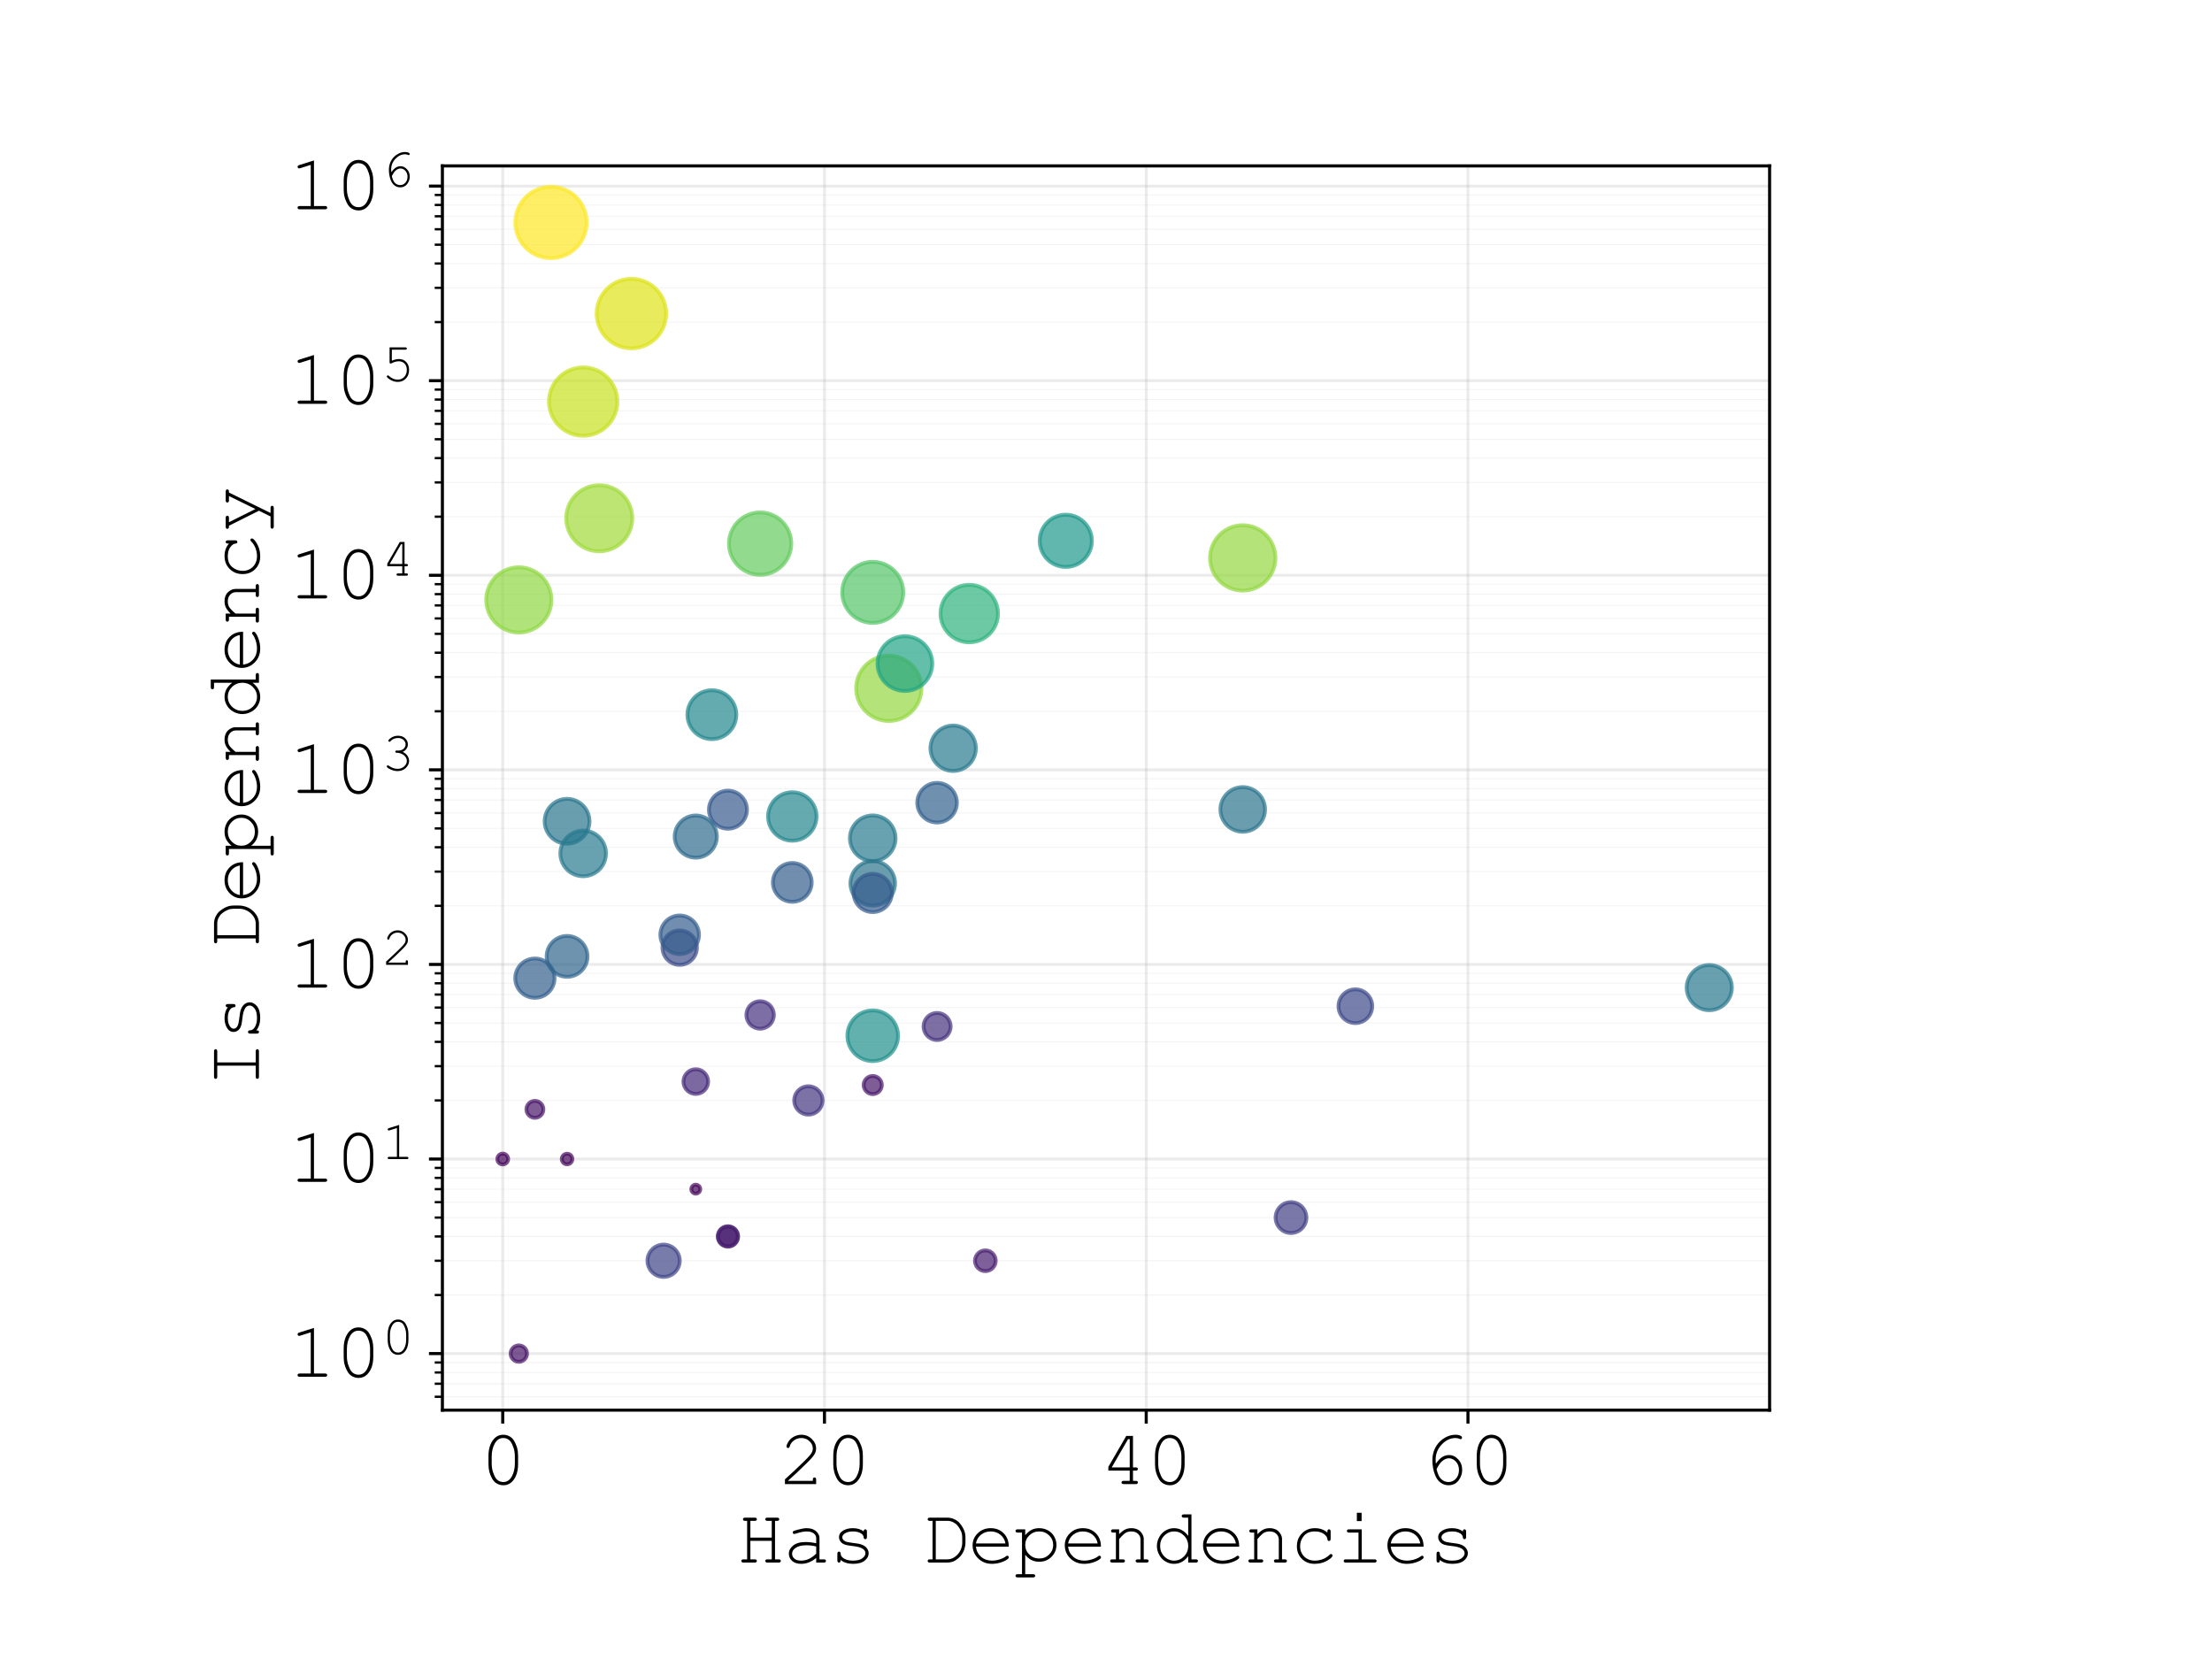 <?xml version="1.0" encoding="utf-8" standalone="no"?>
<!DOCTYPE svg PUBLIC "-//W3C//DTD SVG 1.1//EN"
  "http://www.w3.org/Graphics/SVG/1.1/DTD/svg11.dtd">
<svg xmlns:xlink="http://www.w3.org/1999/xlink" width="576pt" height="432pt" viewBox="0 0 576 432" xmlns="http://www.w3.org/2000/svg" version="1.1">
 <defs>
  <style type="text/css">*{stroke-linejoin: round; stroke-linecap: butt}</style>
 </defs>
 <g id="figure_1">
  <g id="patch_1">
   <path d="M 0 432 
L 576 432 
L 576 0 
L 0 0 
z
" style="fill: #ffffff"/>
  </g>
  <g id="axes_1">
   <g id="patch_2">
    <path d="M 115.2 367.2 
L 460.8 367.2 
L 460.8 43.2 
L 115.2 43.2 
z
" style="fill: #ffffff"/>
   </g>
   <g id="matplotlib.axis_1">
    <g id="xtick_1">
     <g id="line2d_1">
      <path d="M 130.909 367.2 
L 130.909 43.2 
" clip-path="url(#peb2b7424ba)" style="fill: none; stroke: #b0b0b0; stroke-opacity: 0.25; stroke-width: 0.75; stroke-linecap: square"/>
     </g>
     <g id="line2d_2">
      <defs>
       <path id="md42b56abef" d="M 0 0 
L 0 3.5 
" style="stroke: #000000; stroke-width: 0.8"/>
      </defs>
      <g>
       <use xlink:href="#md42b56abef" x="130.909" y="367.2" style="stroke: #000000; stroke-width: 0.8"/>
      </g>
     </g>
     <g id="text_1">
      <!-- 0 -->
      <g transform="translate(124.908 386.456) scale(0.2 -0.2)">
       <defs>
        <path id="CourierNewPSMT-30" d="M 3125 2284 
L 3125 1634 
Q 3125 788 2722 294 
Q 2406 -94 1925 -94 
Q 1694 -94 1489 -1 
Q 1284 91 1141 256 
Q 1050 359 942 587 
Q 834 816 788 1006 
Q 716 1275 716 1634 
L 716 2284 
Q 716 3134 1119 3628 
Q 1434 4016 1916 4016 
Q 2150 4016 2353 3923 
Q 2556 3831 2700 3666 
Q 2794 3559 2900 3331 
Q 3006 3103 3056 2916 
Q 3125 2647 3125 2284 
z
M 2863 2250 
Q 2863 2622 2758 2942 
Q 2653 3263 2522 3453 
Q 2444 3563 2319 3641 
Q 2141 3750 1919 3750 
Q 1478 3750 1228 3300 
Q 978 2850 978 2250 
L 978 1672 
Q 978 1300 1083 978 
Q 1188 656 1322 466 
Q 1397 359 1522 281 
Q 1700 169 1925 169 
Q 2363 169 2613 620 
Q 2863 1072 2863 1672 
L 2863 2250 
z
" transform="scale(0.016)"/>
       </defs>
       <use xlink:href="#CourierNewPSMT-30"/>
      </g>
     </g>
    </g>
    <g id="xtick_2">
     <g id="line2d_3">
      <path d="M 214.691 367.2 
L 214.691 43.2 
" clip-path="url(#peb2b7424ba)" style="fill: none; stroke: #b0b0b0; stroke-opacity: 0.25; stroke-width: 0.75; stroke-linecap: square"/>
     </g>
     <g id="line2d_4">
      <g>
       <use xlink:href="#md42b56abef" x="214.691" y="367.2" style="stroke: #000000; stroke-width: 0.8"/>
      </g>
     </g>
     <g id="text_2">
      <!-- 20 -->
      <g transform="translate(202.688 386.456) scale(0.2 -0.2)">
       <defs>
        <path id="CourierNewPSMT-32" d="M 791 263 
L 2806 263 
L 2806 366 
Q 2806 459 2843 500 
Q 2881 541 2941 541 
Q 2997 541 3034 500 
Q 3072 459 3072 366 
L 3072 0 
L 534 0 
L 534 388 
Q 1334 1106 2091 1850 
Q 2444 2197 2575 2359 
Q 2706 2522 2754 2645 
Q 2803 2769 2803 2894 
Q 2803 3231 2531 3490 
Q 2259 3750 1875 3750 
Q 1531 3750 1265 3553 
Q 1000 3356 922 3066 
Q 903 2991 875 2969 
Q 838 2938 788 2938 
Q 734 2938 698 2973 
Q 663 3009 663 3059 
Q 663 3209 827 3465 
Q 991 3722 1280 3869 
Q 1569 4016 1872 4016 
Q 2363 4016 2716 3675 
Q 3069 3334 3069 2903 
Q 3069 2722 3009 2570 
Q 2950 2419 2808 2239 
Q 2666 2059 2297 1697 
Q 1372 784 791 281 
L 791 263 
z
" transform="scale(0.016)"/>
       </defs>
       <use xlink:href="#CourierNewPSMT-32"/>
       <use xlink:href="#CourierNewPSMT-30" transform="translate(60.01 0)"/>
      </g>
     </g>
    </g>
    <g id="xtick_3">
     <g id="line2d_5">
      <path d="M 298.473 367.2 
L 298.473 43.2 
" clip-path="url(#peb2b7424ba)" style="fill: none; stroke: #b0b0b0; stroke-opacity: 0.25; stroke-width: 0.75; stroke-linecap: square"/>
     </g>
     <g id="line2d_6">
      <g>
       <use xlink:href="#md42b56abef" x="298.473" y="367.2" style="stroke: #000000; stroke-width: 0.8"/>
      </g>
     </g>
     <g id="text_3">
      <!-- 40 -->
      <g transform="translate(286.47 386.456) scale(0.2 -0.2)">
       <defs>
        <path id="CourierNewPSMT-34" d="M 2409 1097 
L 669 1097 
L 669 1400 
L 2128 3922 
L 2675 3922 
L 2675 1359 
L 2894 1359 
Q 2991 1359 3031 1323 
Q 3072 1288 3072 1228 
Q 3072 1172 3031 1134 
Q 2991 1097 2894 1097 
L 2675 1097 
L 2675 263 
L 2894 263 
Q 2991 263 3031 227 
Q 3072 191 3072 131 
Q 3072 75 3031 37 
Q 2991 0 2894 0 
L 1919 0 
Q 1822 0 1781 37 
Q 1741 75 1741 131 
Q 1741 191 1781 227 
Q 1822 263 1919 263 
L 2409 263 
L 2409 1097 
z
M 2409 1359 
L 2409 3656 
L 2272 3656 
L 944 1359 
L 2409 1359 
z
" transform="scale(0.016)"/>
       </defs>
       <use xlink:href="#CourierNewPSMT-34"/>
       <use xlink:href="#CourierNewPSMT-30" transform="translate(60.01 0)"/>
      </g>
     </g>
    </g>
    <g id="xtick_4">
     <g id="line2d_7">
      <path d="M 382.255 367.2 
L 382.255 43.2 
" clip-path="url(#peb2b7424ba)" style="fill: none; stroke: #b0b0b0; stroke-opacity: 0.25; stroke-width: 0.75; stroke-linecap: square"/>
     </g>
     <g id="line2d_8">
      <g>
       <use xlink:href="#md42b56abef" x="382.255" y="367.2" style="stroke: #000000; stroke-width: 0.8"/>
      </g>
     </g>
     <g id="text_4">
      <!-- 60 -->
      <g transform="translate(370.251 386.456) scale(0.2 -0.2)">
       <defs>
        <path id="CourierNewPSMT-36" d="M 1138 1659 
Q 1381 2019 1639 2191 
Q 1897 2363 2213 2363 
Q 2631 2363 2956 2014 
Q 3281 1666 3281 1153 
Q 3281 684 2984 295 
Q 2688 -94 2166 -94 
Q 1825 -94 1529 115 
Q 1234 325 1066 759 
Q 856 1300 856 1956 
Q 856 2450 1053 2875 
Q 1203 3203 1453 3451 
Q 1703 3700 2036 3858 
Q 2369 4016 2756 4016 
Q 3019 4016 3194 3909 
Q 3269 3863 3269 3784 
Q 3269 3728 3234 3692 
Q 3200 3656 3147 3656 
Q 3106 3656 3050 3688 
Q 2922 3750 2731 3750 
Q 2122 3750 1620 3226 
Q 1119 2703 1119 1981 
Q 1119 1878 1138 1659 
z
M 1197 1225 
Q 1316 656 1570 412 
Q 1825 169 2172 169 
Q 2522 169 2770 442 
Q 3019 716 3019 1153 
Q 3019 1563 2769 1831 
Q 2519 2100 2203 2100 
Q 1900 2100 1619 1841 
Q 1431 1669 1197 1225 
z
" transform="scale(0.016)"/>
       </defs>
       <use xlink:href="#CourierNewPSMT-36"/>
       <use xlink:href="#CourierNewPSMT-30" transform="translate(60.01 0)"/>
      </g>
     </g>
    </g>
    <g id="text_5">
     <!-- Has Dependencies -->
     <g transform="translate(191.975 406.891) scale(0.2 -0.2)">
      <defs>
       <path id="CourierNewPSMT-48" d="M 2809 1769 
L 1069 1769 
L 1069 263 
L 1422 263 
Q 1516 263 1556 227 
Q 1597 191 1597 131 
Q 1597 75 1556 37 
Q 1516 0 1422 0 
L 509 0 
Q 416 0 375 37 
Q 334 75 334 131 
Q 334 191 375 227 
Q 416 263 509 263 
L 806 263 
L 806 3394 
L 644 3394 
Q 547 3394 506 3430 
Q 466 3466 466 3525 
Q 466 3584 506 3620 
Q 547 3656 644 3656 
L 1422 3656 
Q 1516 3656 1556 3620 
Q 1597 3584 1597 3525 
Q 1597 3466 1556 3430 
Q 1516 3394 1422 3394 
L 1069 3394 
L 1069 2031 
L 2809 2031 
L 2809 3394 
L 2459 3394 
Q 2366 3394 2325 3430 
Q 2284 3466 2284 3525 
Q 2284 3584 2323 3620 
Q 2363 3656 2459 3656 
L 3238 3656 
Q 3334 3656 3375 3620 
Q 3416 3584 3416 3525 
Q 3416 3466 3375 3430 
Q 3334 3394 3238 3394 
L 3075 3394 
L 3075 263 
L 3372 263 
Q 3466 263 3506 227 
Q 3547 191 3547 131 
Q 3547 75 3506 37 
Q 3466 0 3372 0 
L 2459 0 
Q 2366 0 2325 37 
Q 2284 75 2284 131 
Q 2284 191 2323 227 
Q 2363 263 2459 263 
L 2809 263 
L 2809 1769 
z
" transform="scale(0.016)"/>
       <path id="CourierNewPSMT-61" d="M 2675 0 
L 2675 378 
Q 2103 -103 1453 -103 
Q 981 -103 715 136 
Q 450 375 450 722 
Q 450 1103 800 1387 
Q 1150 1672 1822 1672 
Q 2003 1672 2215 1648 
Q 2428 1625 2675 1575 
L 2675 2000 
Q 2675 2216 2475 2375 
Q 2275 2534 1875 2534 
Q 1569 2534 1016 2356 
Q 916 2325 888 2325 
Q 838 2325 802 2362 
Q 766 2400 766 2456 
Q 766 2509 797 2541 
Q 841 2588 1150 2669 
Q 1638 2800 1888 2800 
Q 2384 2800 2662 2554 
Q 2941 2309 2941 2000 
L 2941 263 
L 3291 263 
Q 3388 263 3428 227 
Q 3469 191 3469 131 
Q 3469 75 3428 37 
Q 3388 0 3291 0 
L 2675 0 
z
M 2675 1306 
Q 2491 1359 2284 1384 
Q 2078 1409 1850 1409 
Q 1278 1409 956 1163 
Q 713 978 713 722 
Q 713 484 898 321 
Q 1084 159 1441 159 
Q 1781 159 2073 295 
Q 2366 431 2675 728 
L 2675 1306 
z
" transform="scale(0.016)"/>
       <path id="CourierNewPSMT-73" d="M 2788 2534 
Q 2788 2625 2825 2665 
Q 2863 2706 2919 2706 
Q 2978 2706 3015 2665 
Q 3053 2625 3053 2528 
L 3053 2078 
Q 3053 1984 3015 1943 
Q 2978 1903 2919 1903 
Q 2866 1903 2830 1937 
Q 2794 1972 2788 2050 
Q 2769 2238 2594 2359 
Q 2338 2534 1916 2534 
Q 1475 2534 1231 2356 
Q 1047 2222 1047 2056 
Q 1047 1869 1266 1744 
Q 1416 1656 1834 1609 
Q 2381 1550 2594 1475 
Q 2897 1366 3045 1172 
Q 3194 978 3194 753 
Q 3194 419 2872 158 
Q 2550 -103 1928 -103 
Q 1306 -103 909 213 
Q 909 106 896 75 
Q 884 44 851 22 
Q 819 0 778 0 
Q 722 0 684 40 
Q 647 81 647 175 
L 647 716 
Q 647 809 683 850 
Q 719 891 778 891 
Q 834 891 873 852 
Q 913 813 913 747 
Q 913 603 984 506 
Q 1094 356 1333 257 
Q 1572 159 1919 159 
Q 2431 159 2681 350 
Q 2931 541 2931 753 
Q 2931 997 2678 1144 
Q 2422 1291 1933 1341 
Q 1444 1391 1231 1472 
Q 1019 1553 900 1715 
Q 781 1878 781 2066 
Q 781 2403 1112 2601 
Q 1444 2800 1903 2800 
Q 2447 2800 2788 2534 
z
" transform="scale(0.016)"/>
       <path id="CourierNewPSMT-20" transform="scale(0.016)"/>
       <path id="CourierNewPSMT-44" d="M 891 263 
L 891 3394 
L 669 3394 
Q 575 3394 534 3430 
Q 494 3466 494 3525 
Q 494 3584 534 3620 
Q 575 3656 669 3656 
L 2081 3656 
Q 2413 3656 2686 3518 
Q 2959 3381 3103 3206 
Q 3350 2909 3478 2578 
Q 3569 2338 3569 2009 
L 3569 1647 
Q 3569 1244 3391 866 
Q 3213 488 2797 206 
Q 2488 0 2081 0 
L 669 0 
Q 575 0 534 37 
Q 494 75 494 131 
Q 494 191 534 227 
Q 575 263 669 263 
L 891 263 
z
M 1153 263 
L 2106 263 
Q 2438 263 2727 478 
Q 3016 694 3161 995 
Q 3306 1297 3306 1591 
L 3306 2066 
Q 3306 2309 3228 2500 
Q 3116 2778 2909 3028 
Q 2797 3166 2578 3280 
Q 2359 3394 2106 3394 
L 1153 3394 
L 1153 263 
z
" transform="scale(0.016)"/>
       <path id="CourierNewPSMT-65" d="M 3341 1291 
L 666 1291 
Q 734 781 1092 470 
Q 1450 159 1978 159 
Q 2272 159 2594 256 
Q 2916 353 3119 513 
Q 3178 559 3222 559 
Q 3272 559 3309 520 
Q 3347 481 3347 428 
Q 3347 375 3297 325 
Q 3147 169 2764 33 
Q 2381 -103 1978 -103 
Q 1303 -103 851 339 
Q 400 781 400 1409 
Q 400 1981 823 2390 
Q 1247 2800 1872 2800 
Q 2516 2800 2931 2379 
Q 3347 1959 3341 1291 
z
M 3075 1556 
Q 2997 1991 2664 2262 
Q 2331 2534 1872 2534 
Q 1413 2534 1081 2265 
Q 750 1997 669 1556 
L 3075 1556 
z
" transform="scale(0.016)"/>
       <path id="CourierNewPSMT-70" d="M 931 2706 
L 931 2228 
Q 1166 2513 1434 2656 
Q 1703 2800 2069 2800 
Q 2456 2800 2784 2619 
Q 3113 2438 3292 2114 
Q 3472 1791 3472 1434 
Q 3472 869 3067 467 
Q 2663 66 2072 66 
Q 1369 66 931 638 
L 931 -944 
L 1569 -944 
Q 1663 -944 1703 -980 
Q 1744 -1016 1744 -1075 
Q 1744 -1131 1703 -1168 
Q 1663 -1206 1569 -1206 
L 316 -1206 
Q 222 -1206 181 -1170 
Q 141 -1134 141 -1075 
Q 141 -1016 181 -980 
Q 222 -944 316 -944 
L 669 -944 
L 669 2441 
L 316 2441 
Q 222 2441 181 2478 
Q 141 2516 141 2575 
Q 141 2631 181 2668 
Q 222 2706 316 2706 
L 931 2706 
z
M 3206 1434 
Q 3206 1888 2876 2211 
Q 2547 2534 2072 2534 
Q 1594 2534 1262 2209 
Q 931 1884 931 1434 
Q 931 981 1262 656 
Q 1594 331 2072 331 
Q 2544 331 2875 654 
Q 3206 978 3206 1434 
z
" transform="scale(0.016)"/>
       <path id="CourierNewPSMT-6e" d="M 1072 2706 
L 1072 2309 
Q 1347 2588 1569 2694 
Q 1791 2800 2069 2800 
Q 2369 2800 2616 2672 
Q 2791 2578 2933 2361 
Q 3075 2144 3075 1916 
L 3075 263 
L 3297 263 
Q 3391 263 3431 227 
Q 3472 191 3472 131 
Q 3472 75 3431 37 
Q 3391 0 3297 0 
L 2594 0 
Q 2497 0 2456 37 
Q 2416 75 2416 131 
Q 2416 191 2456 227 
Q 2497 263 2594 263 
L 2813 263 
L 2813 1872 
Q 2813 2150 2609 2342 
Q 2406 2534 2066 2534 
Q 1806 2534 1615 2429 
Q 1425 2325 1072 1909 
L 1072 263 
L 1369 263 
Q 1463 263 1503 227 
Q 1544 191 1544 131 
Q 1544 75 1503 37 
Q 1463 0 1369 0 
L 513 0 
Q 419 0 378 37 
Q 338 75 338 131 
Q 338 191 378 227 
Q 419 263 513 263 
L 809 263 
L 809 2441 
L 588 2441 
Q 494 2441 453 2478 
Q 413 2516 413 2575 
Q 413 2631 453 2668 
Q 494 2706 588 2706 
L 1072 2706 
z
" transform="scale(0.016)"/>
       <path id="CourierNewPSMT-64" d="M 3206 3922 
L 3206 263 
L 3556 263 
Q 3653 263 3693 227 
Q 3734 191 3734 131 
Q 3734 75 3693 37 
Q 3653 0 3556 0 
L 2941 0 
L 2941 522 
Q 2484 -103 1781 -103 
Q 1425 -103 1098 86 
Q 772 275 583 625 
Q 394 975 394 1347 
Q 394 1722 583 2070 
Q 772 2419 1098 2609 
Q 1425 2800 1784 2800 
Q 2472 2800 2941 2175 
L 2941 3656 
L 2591 3656 
Q 2494 3656 2453 3693 
Q 2413 3731 2413 3791 
Q 2413 3847 2453 3884 
Q 2494 3922 2591 3922 
L 3206 3922 
z
M 2941 1347 
Q 2941 1847 2603 2190 
Q 2266 2534 1800 2534 
Q 1331 2534 993 2190 
Q 656 1847 656 1347 
Q 656 850 993 504 
Q 1331 159 1800 159 
Q 2266 159 2603 504 
Q 2941 850 2941 1347 
z
" transform="scale(0.016)"/>
       <path id="CourierNewPSMT-63" d="M 3016 2441 
L 3016 2528 
Q 3016 2625 3053 2665 
Q 3091 2706 3147 2706 
Q 3206 2706 3243 2665 
Q 3281 2625 3281 2528 
L 3281 1934 
Q 3278 1838 3242 1797 
Q 3206 1756 3147 1756 
Q 3094 1756 3058 1792 
Q 3022 1828 3016 1913 
Q 2997 2134 2723 2334 
Q 2450 2534 1988 2534 
Q 1403 2534 1100 2168 
Q 797 1803 797 1331 
Q 797 822 1131 490 
Q 1466 159 1997 159 
Q 2303 159 2620 271 
Q 2938 384 3194 634 
Q 3259 697 3309 697 
Q 3363 697 3398 661 
Q 3434 625 3434 572 
Q 3434 438 3119 231 
Q 2609 -103 1984 -103 
Q 1350 -103 942 301 
Q 534 706 534 1328 
Q 534 1963 951 2381 
Q 1369 2800 2003 2800 
Q 2606 2800 3016 2441 
z
" transform="scale(0.016)"/>
       <path id="CourierNewPSMT-69" d="M 2050 4053 
L 2050 3375 
L 1663 3375 
L 1663 4053 
L 2050 4053 
z
M 2059 2706 
L 2059 263 
L 3091 263 
Q 3188 263 3228 227 
Q 3269 191 3269 131 
Q 3269 75 3228 37 
Q 3188 0 3091 0 
L 766 0 
Q 672 0 631 37 
Q 591 75 591 131 
Q 591 191 631 227 
Q 672 263 766 263 
L 1797 263 
L 1797 2441 
L 1031 2441 
Q 938 2441 895 2478 
Q 853 2516 853 2572 
Q 853 2631 893 2668 
Q 934 2706 1031 2706 
L 2059 2706 
z
" transform="scale(0.016)"/>
      </defs>
      <use xlink:href="#CourierNewPSMT-48"/>
      <use xlink:href="#CourierNewPSMT-61" transform="translate(60.01 0)"/>
      <use xlink:href="#CourierNewPSMT-73" transform="translate(120.02 0)"/>
      <use xlink:href="#CourierNewPSMT-20" transform="translate(180.029 0)"/>
      <use xlink:href="#CourierNewPSMT-44" transform="translate(240.039 0)"/>
      <use xlink:href="#CourierNewPSMT-65" transform="translate(300.049 0)"/>
      <use xlink:href="#CourierNewPSMT-70" transform="translate(360.059 0)"/>
      <use xlink:href="#CourierNewPSMT-65" transform="translate(420.068 0)"/>
      <use xlink:href="#CourierNewPSMT-6e" transform="translate(480.078 0)"/>
      <use xlink:href="#CourierNewPSMT-64" transform="translate(540.088 0)"/>
      <use xlink:href="#CourierNewPSMT-65" transform="translate(600.098 0)"/>
      <use xlink:href="#CourierNewPSMT-6e" transform="translate(660.107 0)"/>
      <use xlink:href="#CourierNewPSMT-63" transform="translate(720.117 0)"/>
      <use xlink:href="#CourierNewPSMT-69" transform="translate(780.127 0)"/>
      <use xlink:href="#CourierNewPSMT-65" transform="translate(840.137 0)"/>
      <use xlink:href="#CourierNewPSMT-73" transform="translate(900.146 0)"/>
     </g>
    </g>
   </g>
   <g id="matplotlib.axis_2">
    <g id="ytick_1">
     <g id="line2d_9">
      <path d="M 115.2 352.473 
L 460.8 352.473 
" clip-path="url(#peb2b7424ba)" style="fill: none; stroke: #b0b0b0; stroke-opacity: 0.25; stroke-width: 0.75; stroke-linecap: square"/>
     </g>
     <g id="line2d_10">
      <defs>
       <path id="m5d0e2f74d4" d="M 0 0 
L -3.5 0 
" style="stroke: #000000; stroke-width: 0.8"/>
      </defs>
      <g>
       <use xlink:href="#m5d0e2f74d4" x="115.2" y="352.473" style="stroke: #000000; stroke-width: 0.8"/>
      </g>
     </g>
     <g id="text_6">
      <!-- $\mathdefault{10^{0}}$ -->
      <g transform="translate(75.2 358.601) scale(0.2 -0.2)">
       <defs>
        <path id="CourierNewPSMT-31" d="M 2050 3975 
L 2050 263 
L 2950 263 
Q 3044 263 3084 227 
Q 3125 191 3125 131 
Q 3125 75 3084 37 
Q 3044 0 2950 0 
L 888 0 
Q 794 0 753 37 
Q 713 75 713 131 
Q 713 191 753 227 
Q 794 263 888 263 
L 1788 263 
L 1788 3613 
L 931 3344 
Q 869 3325 841 3325 
Q 794 3325 755 3364 
Q 716 3403 716 3456 
Q 716 3503 747 3544 
Q 772 3569 850 3597 
L 2050 3975 
z
" transform="scale(0.016)"/>
       </defs>
       <use xlink:href="#CourierNewPSMT-31" transform="translate(0 0.478)"/>
       <use xlink:href="#CourierNewPSMT-30" transform="translate(60.01 0.478)"/>
       <use xlink:href="#CourierNewPSMT-30" transform="translate(120.759 30.075) scale(0.7)"/>
      </g>
     </g>
    </g>
    <g id="ytick_2">
     <g id="line2d_11">
      <path d="M 115.2 301.804 
L 460.8 301.804 
" clip-path="url(#peb2b7424ba)" style="fill: none; stroke: #b0b0b0; stroke-opacity: 0.25; stroke-width: 0.75; stroke-linecap: square"/>
     </g>
     <g id="line2d_12">
      <g>
       <use xlink:href="#m5d0e2f74d4" x="115.2" y="301.804" style="stroke: #000000; stroke-width: 0.8"/>
      </g>
     </g>
     <g id="text_7">
      <!-- $\mathdefault{10^{1}}$ -->
      <g transform="translate(75.2 307.932) scale(0.2 -0.2)">
       <use xlink:href="#CourierNewPSMT-31" transform="translate(0 0.927)"/>
       <use xlink:href="#CourierNewPSMT-30" transform="translate(60.01 0.927)"/>
       <use xlink:href="#CourierNewPSMT-31" transform="translate(120.759 30.523) scale(0.7)"/>
      </g>
     </g>
    </g>
    <g id="ytick_3">
     <g id="line2d_13">
      <path d="M 115.2 251.136 
L 460.8 251.136 
" clip-path="url(#peb2b7424ba)" style="fill: none; stroke: #b0b0b0; stroke-opacity: 0.25; stroke-width: 0.75; stroke-linecap: square"/>
     </g>
     <g id="line2d_14">
      <g>
       <use xlink:href="#m5d0e2f74d4" x="115.2" y="251.136" style="stroke: #000000; stroke-width: 0.8"/>
      </g>
     </g>
     <g id="text_8">
      <!-- $\mathdefault{10^{2}}$ -->
      <g transform="translate(75.2 257.264) scale(0.2 -0.2)">
       <use xlink:href="#CourierNewPSMT-31" transform="translate(0 0.478)"/>
       <use xlink:href="#CourierNewPSMT-30" transform="translate(60.01 0.478)"/>
       <use xlink:href="#CourierNewPSMT-32" transform="translate(120.759 30.075) scale(0.7)"/>
      </g>
     </g>
    </g>
    <g id="ytick_4">
     <g id="line2d_15">
      <path d="M 115.2 200.467 
L 460.8 200.467 
" clip-path="url(#peb2b7424ba)" style="fill: none; stroke: #b0b0b0; stroke-opacity: 0.25; stroke-width: 0.75; stroke-linecap: square"/>
     </g>
     <g id="line2d_16">
      <g>
       <use xlink:href="#m5d0e2f74d4" x="115.2" y="200.467" style="stroke: #000000; stroke-width: 0.8"/>
      </g>
     </g>
     <g id="text_9">
      <!-- $\mathdefault{10^{3}}$ -->
      <g transform="translate(75.2 206.595) scale(0.2 -0.2)">
       <defs>
        <path id="CourierNewPSMT-33" d="M 2459 2134 
Q 2822 1972 3012 1689 
Q 3203 1406 3203 1100 
Q 3203 628 2820 267 
Q 2438 -94 1863 -94 
Q 1525 -94 1162 50 
Q 800 194 656 344 
Q 609 394 609 450 
Q 609 500 645 537 
Q 681 575 731 575 
Q 781 575 844 528 
Q 1328 169 1869 169 
Q 2325 169 2633 455 
Q 2941 741 2941 1091 
Q 2941 1325 2789 1550 
Q 2638 1775 2353 1904 
Q 2069 2034 1778 2034 
Q 1684 2034 1643 2070 
Q 1603 2106 1603 2166 
Q 1603 2222 1642 2259 
Q 1681 2297 1759 2297 
L 1984 2294 
Q 2338 2294 2567 2509 
Q 2797 2725 2797 3009 
Q 2797 3303 2556 3528 
Q 2316 3753 1928 3753 
Q 1656 3753 1428 3659 
Q 1200 3566 1063 3403 
Q 1013 3341 986 3327 
Q 959 3313 925 3313 
Q 872 3313 834 3348 
Q 797 3384 797 3434 
Q 797 3559 1069 3750 
Q 1447 4016 1928 4016 
Q 2425 4016 2744 3717 
Q 3063 3419 3063 3006 
Q 3063 2744 2909 2509 
Q 2756 2275 2459 2134 
z
" transform="scale(0.016)"/>
       </defs>
       <use xlink:href="#CourierNewPSMT-31" transform="translate(0 0.478)"/>
       <use xlink:href="#CourierNewPSMT-30" transform="translate(60.01 0.478)"/>
       <use xlink:href="#CourierNewPSMT-33" transform="translate(120.759 30.075) scale(0.7)"/>
      </g>
     </g>
    </g>
    <g id="ytick_5">
     <g id="line2d_17">
      <path d="M 115.2 149.799 
L 460.8 149.799 
" clip-path="url(#peb2b7424ba)" style="fill: none; stroke: #b0b0b0; stroke-opacity: 0.25; stroke-width: 0.75; stroke-linecap: square"/>
     </g>
     <g id="line2d_18">
      <g>
       <use xlink:href="#m5d0e2f74d4" x="115.2" y="149.799" style="stroke: #000000; stroke-width: 0.8"/>
      </g>
     </g>
     <g id="text_10">
      <!-- $\mathdefault{10^{4}}$ -->
      <g transform="translate(75.2 155.927) scale(0.2 -0.2)">
       <use xlink:href="#CourierNewPSMT-31" transform="translate(0 0.506)"/>
       <use xlink:href="#CourierNewPSMT-30" transform="translate(60.01 0.506)"/>
       <use xlink:href="#CourierNewPSMT-34" transform="translate(120.759 30.103) scale(0.7)"/>
      </g>
     </g>
    </g>
    <g id="ytick_6">
     <g id="line2d_19">
      <path d="M 115.2 99.13 
L 460.8 99.13 
" clip-path="url(#peb2b7424ba)" style="fill: none; stroke: #b0b0b0; stroke-opacity: 0.25; stroke-width: 0.75; stroke-linecap: square"/>
     </g>
     <g id="line2d_20">
      <g>
       <use xlink:href="#m5d0e2f74d4" x="115.2" y="99.13" style="stroke: #000000; stroke-width: 0.8"/>
      </g>
     </g>
     <g id="text_11">
      <!-- $\mathdefault{10^{5}}$ -->
      <g transform="translate(75.2 105.258) scale(0.2 -0.2)">
       <defs>
        <path id="CourierNewPSMT-35" d="M 1197 3656 
L 1197 2372 
Q 1428 2469 1640 2517 
Q 1853 2566 2044 2566 
Q 2538 2566 2870 2219 
Q 3203 1872 3203 1306 
Q 3203 681 2828 293 
Q 2453 -94 1891 -94 
Q 1519 -94 1175 72 
Q 931 188 731 359 
Q 613 463 613 531 
Q 613 588 650 627 
Q 688 666 738 666 
Q 791 666 850 609 
Q 1322 169 1878 169 
Q 2338 169 2638 483 
Q 2938 797 2938 1319 
Q 2938 1763 2678 2033 
Q 2419 2303 2019 2303 
Q 1609 2303 1200 2088 
Q 1100 2038 1059 2038 
Q 1003 2038 968 2075 
Q 934 2113 934 2181 
L 934 3922 
L 2766 3922 
Q 2859 3922 2900 3884 
Q 2941 3847 2941 3788 
Q 2941 3731 2900 3693 
Q 2859 3656 2766 3656 
L 1197 3656 
z
" transform="scale(0.016)"/>
       </defs>
       <use xlink:href="#CourierNewPSMT-31" transform="translate(0 0.506)"/>
       <use xlink:href="#CourierNewPSMT-30" transform="translate(60.01 0.506)"/>
       <use xlink:href="#CourierNewPSMT-35" transform="translate(120.759 30.103) scale(0.7)"/>
      </g>
     </g>
    </g>
    <g id="ytick_7">
     <g id="line2d_21">
      <path d="M 115.2 48.461 
L 460.8 48.461 
" clip-path="url(#peb2b7424ba)" style="fill: none; stroke: #b0b0b0; stroke-opacity: 0.25; stroke-width: 0.75; stroke-linecap: square"/>
     </g>
     <g id="line2d_22">
      <g>
       <use xlink:href="#m5d0e2f74d4" x="115.2" y="48.461" style="stroke: #000000; stroke-width: 0.8"/>
      </g>
     </g>
     <g id="text_12">
      <!-- $\mathdefault{10^{6}}$ -->
      <g transform="translate(75.2 54.59) scale(0.2 -0.2)">
       <use xlink:href="#CourierNewPSMT-31" transform="translate(0 0.478)"/>
       <use xlink:href="#CourierNewPSMT-30" transform="translate(60.01 0.478)"/>
       <use xlink:href="#CourierNewPSMT-36" transform="translate(120.759 30.075) scale(0.7)"/>
      </g>
     </g>
    </g>
    <g id="ytick_8">
     <g id="line2d_23">
      <path d="M 115.2 363.713 
L 460.8 363.713 
" clip-path="url(#peb2b7424ba)" style="fill: none; stroke: #b0b0b0; stroke-opacity: 0.15; stroke-width: 0.25; stroke-linecap: square"/>
     </g>
     <g id="line2d_24">
      <defs>
       <path id="m4526841283" d="M 0 0 
L -2 0 
" style="stroke: #000000; stroke-width: 0.6"/>
      </defs>
      <g>
       <use xlink:href="#m4526841283" x="115.2" y="363.713" style="stroke: #000000; stroke-width: 0.6"/>
      </g>
     </g>
    </g>
    <g id="ytick_9">
     <g id="line2d_25">
      <path d="M 115.2 360.321 
L 460.8 360.321 
" clip-path="url(#peb2b7424ba)" style="fill: none; stroke: #b0b0b0; stroke-opacity: 0.15; stroke-width: 0.25; stroke-linecap: square"/>
     </g>
     <g id="line2d_26">
      <g>
       <use xlink:href="#m4526841283" x="115.2" y="360.321" style="stroke: #000000; stroke-width: 0.6"/>
      </g>
     </g>
    </g>
    <g id="ytick_10">
     <g id="line2d_27">
      <path d="M 115.2 357.383 
L 460.8 357.383 
" clip-path="url(#peb2b7424ba)" style="fill: none; stroke: #b0b0b0; stroke-opacity: 0.15; stroke-width: 0.25; stroke-linecap: square"/>
     </g>
     <g id="line2d_28">
      <g>
       <use xlink:href="#m4526841283" x="115.2" y="357.383" style="stroke: #000000; stroke-width: 0.6"/>
      </g>
     </g>
    </g>
    <g id="ytick_11">
     <g id="line2d_29">
      <path d="M 115.2 354.791 
L 460.8 354.791 
" clip-path="url(#peb2b7424ba)" style="fill: none; stroke: #b0b0b0; stroke-opacity: 0.15; stroke-width: 0.25; stroke-linecap: square"/>
     </g>
     <g id="line2d_30">
      <g>
       <use xlink:href="#m4526841283" x="115.2" y="354.791" style="stroke: #000000; stroke-width: 0.6"/>
      </g>
     </g>
    </g>
    <g id="ytick_12">
     <g id="line2d_31">
      <path d="M 115.2 337.22 
L 460.8 337.22 
" clip-path="url(#peb2b7424ba)" style="fill: none; stroke: #b0b0b0; stroke-opacity: 0.15; stroke-width: 0.25; stroke-linecap: square"/>
     </g>
     <g id="line2d_32">
      <g>
       <use xlink:href="#m4526841283" x="115.2" y="337.22" style="stroke: #000000; stroke-width: 0.6"/>
      </g>
     </g>
    </g>
    <g id="ytick_13">
     <g id="line2d_33">
      <path d="M 115.2 328.298 
L 460.8 328.298 
" clip-path="url(#peb2b7424ba)" style="fill: none; stroke: #b0b0b0; stroke-opacity: 0.15; stroke-width: 0.25; stroke-linecap: square"/>
     </g>
     <g id="line2d_34">
      <g>
       <use xlink:href="#m4526841283" x="115.2" y="328.298" style="stroke: #000000; stroke-width: 0.6"/>
      </g>
     </g>
    </g>
    <g id="ytick_14">
     <g id="line2d_35">
      <path d="M 115.2 321.967 
L 460.8 321.967 
" clip-path="url(#peb2b7424ba)" style="fill: none; stroke: #b0b0b0; stroke-opacity: 0.15; stroke-width: 0.25; stroke-linecap: square"/>
     </g>
     <g id="line2d_36">
      <g>
       <use xlink:href="#m4526841283" x="115.2" y="321.967" style="stroke: #000000; stroke-width: 0.6"/>
      </g>
     </g>
    </g>
    <g id="ytick_15">
     <g id="line2d_37">
      <path d="M 115.2 317.057 
L 460.8 317.057 
" clip-path="url(#peb2b7424ba)" style="fill: none; stroke: #b0b0b0; stroke-opacity: 0.15; stroke-width: 0.25; stroke-linecap: square"/>
     </g>
     <g id="line2d_38">
      <g>
       <use xlink:href="#m4526841283" x="115.2" y="317.057" style="stroke: #000000; stroke-width: 0.6"/>
      </g>
     </g>
    </g>
    <g id="ytick_16">
     <g id="line2d_39">
      <path d="M 115.2 313.045 
L 460.8 313.045 
" clip-path="url(#peb2b7424ba)" style="fill: none; stroke: #b0b0b0; stroke-opacity: 0.15; stroke-width: 0.25; stroke-linecap: square"/>
     </g>
     <g id="line2d_40">
      <g>
       <use xlink:href="#m4526841283" x="115.2" y="313.045" style="stroke: #000000; stroke-width: 0.6"/>
      </g>
     </g>
    </g>
    <g id="ytick_17">
     <g id="line2d_41">
      <path d="M 115.2 309.653 
L 460.8 309.653 
" clip-path="url(#peb2b7424ba)" style="fill: none; stroke: #b0b0b0; stroke-opacity: 0.15; stroke-width: 0.25; stroke-linecap: square"/>
     </g>
     <g id="line2d_42">
      <g>
       <use xlink:href="#m4526841283" x="115.2" y="309.653" style="stroke: #000000; stroke-width: 0.6"/>
      </g>
     </g>
    </g>
    <g id="ytick_18">
     <g id="line2d_43">
      <path d="M 115.2 306.714 
L 460.8 306.714 
" clip-path="url(#peb2b7424ba)" style="fill: none; stroke: #b0b0b0; stroke-opacity: 0.15; stroke-width: 0.25; stroke-linecap: square"/>
     </g>
     <g id="line2d_44">
      <g>
       <use xlink:href="#m4526841283" x="115.2" y="306.714" style="stroke: #000000; stroke-width: 0.6"/>
      </g>
     </g>
    </g>
    <g id="ytick_19">
     <g id="line2d_45">
      <path d="M 115.2 304.123 
L 460.8 304.123 
" clip-path="url(#peb2b7424ba)" style="fill: none; stroke: #b0b0b0; stroke-opacity: 0.15; stroke-width: 0.25; stroke-linecap: square"/>
     </g>
     <g id="line2d_46">
      <g>
       <use xlink:href="#m4526841283" x="115.2" y="304.123" style="stroke: #000000; stroke-width: 0.6"/>
      </g>
     </g>
    </g>
    <g id="ytick_20">
     <g id="line2d_47">
      <path d="M 115.2 286.551 
L 460.8 286.551 
" clip-path="url(#peb2b7424ba)" style="fill: none; stroke: #b0b0b0; stroke-opacity: 0.15; stroke-width: 0.25; stroke-linecap: square"/>
     </g>
     <g id="line2d_48">
      <g>
       <use xlink:href="#m4526841283" x="115.2" y="286.551" style="stroke: #000000; stroke-width: 0.6"/>
      </g>
     </g>
    </g>
    <g id="ytick_21">
     <g id="line2d_49">
      <path d="M 115.2 277.629 
L 460.8 277.629 
" clip-path="url(#peb2b7424ba)" style="fill: none; stroke: #b0b0b0; stroke-opacity: 0.15; stroke-width: 0.25; stroke-linecap: square"/>
     </g>
     <g id="line2d_50">
      <g>
       <use xlink:href="#m4526841283" x="115.2" y="277.629" style="stroke: #000000; stroke-width: 0.6"/>
      </g>
     </g>
    </g>
    <g id="ytick_22">
     <g id="line2d_51">
      <path d="M 115.2 271.299 
L 460.8 271.299 
" clip-path="url(#peb2b7424ba)" style="fill: none; stroke: #b0b0b0; stroke-opacity: 0.15; stroke-width: 0.25; stroke-linecap: square"/>
     </g>
     <g id="line2d_52">
      <g>
       <use xlink:href="#m4526841283" x="115.2" y="271.299" style="stroke: #000000; stroke-width: 0.6"/>
      </g>
     </g>
    </g>
    <g id="ytick_23">
     <g id="line2d_53">
      <path d="M 115.2 266.388 
L 460.8 266.388 
" clip-path="url(#peb2b7424ba)" style="fill: none; stroke: #b0b0b0; stroke-opacity: 0.15; stroke-width: 0.25; stroke-linecap: square"/>
     </g>
     <g id="line2d_54">
      <g>
       <use xlink:href="#m4526841283" x="115.2" y="266.388" style="stroke: #000000; stroke-width: 0.6"/>
      </g>
     </g>
    </g>
    <g id="ytick_24">
     <g id="line2d_55">
      <path d="M 115.2 262.376 
L 460.8 262.376 
" clip-path="url(#peb2b7424ba)" style="fill: none; stroke: #b0b0b0; stroke-opacity: 0.15; stroke-width: 0.25; stroke-linecap: square"/>
     </g>
     <g id="line2d_56">
      <g>
       <use xlink:href="#m4526841283" x="115.2" y="262.376" style="stroke: #000000; stroke-width: 0.6"/>
      </g>
     </g>
    </g>
    <g id="ytick_25">
     <g id="line2d_57">
      <path d="M 115.2 258.984 
L 460.8 258.984 
" clip-path="url(#peb2b7424ba)" style="fill: none; stroke: #b0b0b0; stroke-opacity: 0.15; stroke-width: 0.25; stroke-linecap: square"/>
     </g>
     <g id="line2d_58">
      <g>
       <use xlink:href="#m4526841283" x="115.2" y="258.984" style="stroke: #000000; stroke-width: 0.6"/>
      </g>
     </g>
    </g>
    <g id="ytick_26">
     <g id="line2d_59">
      <path d="M 115.2 256.046 
L 460.8 256.046 
" clip-path="url(#peb2b7424ba)" style="fill: none; stroke: #b0b0b0; stroke-opacity: 0.15; stroke-width: 0.25; stroke-linecap: square"/>
     </g>
     <g id="line2d_60">
      <g>
       <use xlink:href="#m4526841283" x="115.2" y="256.046" style="stroke: #000000; stroke-width: 0.6"/>
      </g>
     </g>
    </g>
    <g id="ytick_27">
     <g id="line2d_61">
      <path d="M 115.2 253.454 
L 460.8 253.454 
" clip-path="url(#peb2b7424ba)" style="fill: none; stroke: #b0b0b0; stroke-opacity: 0.15; stroke-width: 0.25; stroke-linecap: square"/>
     </g>
     <g id="line2d_62">
      <g>
       <use xlink:href="#m4526841283" x="115.2" y="253.454" style="stroke: #000000; stroke-width: 0.6"/>
      </g>
     </g>
    </g>
    <g id="ytick_28">
     <g id="line2d_63">
      <path d="M 115.2 235.883 
L 460.8 235.883 
" clip-path="url(#peb2b7424ba)" style="fill: none; stroke: #b0b0b0; stroke-opacity: 0.15; stroke-width: 0.25; stroke-linecap: square"/>
     </g>
     <g id="line2d_64">
      <g>
       <use xlink:href="#m4526841283" x="115.2" y="235.883" style="stroke: #000000; stroke-width: 0.6"/>
      </g>
     </g>
    </g>
    <g id="ytick_29">
     <g id="line2d_65">
      <path d="M 115.2 226.961 
L 460.8 226.961 
" clip-path="url(#peb2b7424ba)" style="fill: none; stroke: #b0b0b0; stroke-opacity: 0.15; stroke-width: 0.25; stroke-linecap: square"/>
     </g>
     <g id="line2d_66">
      <g>
       <use xlink:href="#m4526841283" x="115.2" y="226.961" style="stroke: #000000; stroke-width: 0.6"/>
      </g>
     </g>
    </g>
    <g id="ytick_30">
     <g id="line2d_67">
      <path d="M 115.2 220.63 
L 460.8 220.63 
" clip-path="url(#peb2b7424ba)" style="fill: none; stroke: #b0b0b0; stroke-opacity: 0.15; stroke-width: 0.25; stroke-linecap: square"/>
     </g>
     <g id="line2d_68">
      <g>
       <use xlink:href="#m4526841283" x="115.2" y="220.63" style="stroke: #000000; stroke-width: 0.6"/>
      </g>
     </g>
    </g>
    <g id="ytick_31">
     <g id="line2d_69">
      <path d="M 115.2 215.72 
L 460.8 215.72 
" clip-path="url(#peb2b7424ba)" style="fill: none; stroke: #b0b0b0; stroke-opacity: 0.15; stroke-width: 0.25; stroke-linecap: square"/>
     </g>
     <g id="line2d_70">
      <g>
       <use xlink:href="#m4526841283" x="115.2" y="215.72" style="stroke: #000000; stroke-width: 0.6"/>
      </g>
     </g>
    </g>
    <g id="ytick_32">
     <g id="line2d_71">
      <path d="M 115.2 211.708 
L 460.8 211.708 
" clip-path="url(#peb2b7424ba)" style="fill: none; stroke: #b0b0b0; stroke-opacity: 0.15; stroke-width: 0.25; stroke-linecap: square"/>
     </g>
     <g id="line2d_72">
      <g>
       <use xlink:href="#m4526841283" x="115.2" y="211.708" style="stroke: #000000; stroke-width: 0.6"/>
      </g>
     </g>
    </g>
    <g id="ytick_33">
     <g id="line2d_73">
      <path d="M 115.2 208.316 
L 460.8 208.316 
" clip-path="url(#peb2b7424ba)" style="fill: none; stroke: #b0b0b0; stroke-opacity: 0.15; stroke-width: 0.25; stroke-linecap: square"/>
     </g>
     <g id="line2d_74">
      <g>
       <use xlink:href="#m4526841283" x="115.2" y="208.316" style="stroke: #000000; stroke-width: 0.6"/>
      </g>
     </g>
    </g>
    <g id="ytick_34">
     <g id="line2d_75">
      <path d="M 115.2 205.377 
L 460.8 205.377 
" clip-path="url(#peb2b7424ba)" style="fill: none; stroke: #b0b0b0; stroke-opacity: 0.15; stroke-width: 0.25; stroke-linecap: square"/>
     </g>
     <g id="line2d_76">
      <g>
       <use xlink:href="#m4526841283" x="115.2" y="205.377" style="stroke: #000000; stroke-width: 0.6"/>
      </g>
     </g>
    </g>
    <g id="ytick_35">
     <g id="line2d_77">
      <path d="M 115.2 202.786 
L 460.8 202.786 
" clip-path="url(#peb2b7424ba)" style="fill: none; stroke: #b0b0b0; stroke-opacity: 0.15; stroke-width: 0.25; stroke-linecap: square"/>
     </g>
     <g id="line2d_78">
      <g>
       <use xlink:href="#m4526841283" x="115.2" y="202.786" style="stroke: #000000; stroke-width: 0.6"/>
      </g>
     </g>
    </g>
    <g id="ytick_36">
     <g id="line2d_79">
      <path d="M 115.2 185.214 
L 460.8 185.214 
" clip-path="url(#peb2b7424ba)" style="fill: none; stroke: #b0b0b0; stroke-opacity: 0.15; stroke-width: 0.25; stroke-linecap: square"/>
     </g>
     <g id="line2d_80">
      <g>
       <use xlink:href="#m4526841283" x="115.2" y="185.214" style="stroke: #000000; stroke-width: 0.6"/>
      </g>
     </g>
    </g>
    <g id="ytick_37">
     <g id="line2d_81">
      <path d="M 115.2 176.292 
L 460.8 176.292 
" clip-path="url(#peb2b7424ba)" style="fill: none; stroke: #b0b0b0; stroke-opacity: 0.15; stroke-width: 0.25; stroke-linecap: square"/>
     </g>
     <g id="line2d_82">
      <g>
       <use xlink:href="#m4526841283" x="115.2" y="176.292" style="stroke: #000000; stroke-width: 0.6"/>
      </g>
     </g>
    </g>
    <g id="ytick_38">
     <g id="line2d_83">
      <path d="M 115.2 169.962 
L 460.8 169.962 
" clip-path="url(#peb2b7424ba)" style="fill: none; stroke: #b0b0b0; stroke-opacity: 0.15; stroke-width: 0.25; stroke-linecap: square"/>
     </g>
     <g id="line2d_84">
      <g>
       <use xlink:href="#m4526841283" x="115.2" y="169.962" style="stroke: #000000; stroke-width: 0.6"/>
      </g>
     </g>
    </g>
    <g id="ytick_39">
     <g id="line2d_85">
      <path d="M 115.2 165.051 
L 460.8 165.051 
" clip-path="url(#peb2b7424ba)" style="fill: none; stroke: #b0b0b0; stroke-opacity: 0.15; stroke-width: 0.25; stroke-linecap: square"/>
     </g>
     <g id="line2d_86">
      <g>
       <use xlink:href="#m4526841283" x="115.2" y="165.051" style="stroke: #000000; stroke-width: 0.6"/>
      </g>
     </g>
    </g>
    <g id="ytick_40">
     <g id="line2d_87">
      <path d="M 115.2 161.039 
L 460.8 161.039 
" clip-path="url(#peb2b7424ba)" style="fill: none; stroke: #b0b0b0; stroke-opacity: 0.15; stroke-width: 0.25; stroke-linecap: square"/>
     </g>
     <g id="line2d_88">
      <g>
       <use xlink:href="#m4526841283" x="115.2" y="161.039" style="stroke: #000000; stroke-width: 0.6"/>
      </g>
     </g>
    </g>
    <g id="ytick_41">
     <g id="line2d_89">
      <path d="M 115.2 157.647 
L 460.8 157.647 
" clip-path="url(#peb2b7424ba)" style="fill: none; stroke: #b0b0b0; stroke-opacity: 0.15; stroke-width: 0.25; stroke-linecap: square"/>
     </g>
     <g id="line2d_90">
      <g>
       <use xlink:href="#m4526841283" x="115.2" y="157.647" style="stroke: #000000; stroke-width: 0.6"/>
      </g>
     </g>
    </g>
    <g id="ytick_42">
     <g id="line2d_91">
      <path d="M 115.2 154.709 
L 460.8 154.709 
" clip-path="url(#peb2b7424ba)" style="fill: none; stroke: #b0b0b0; stroke-opacity: 0.15; stroke-width: 0.25; stroke-linecap: square"/>
     </g>
     <g id="line2d_92">
      <g>
       <use xlink:href="#m4526841283" x="115.2" y="154.709" style="stroke: #000000; stroke-width: 0.6"/>
      </g>
     </g>
    </g>
    <g id="ytick_43">
     <g id="line2d_93">
      <path d="M 115.2 152.117 
L 460.8 152.117 
" clip-path="url(#peb2b7424ba)" style="fill: none; stroke: #b0b0b0; stroke-opacity: 0.15; stroke-width: 0.25; stroke-linecap: square"/>
     </g>
     <g id="line2d_94">
      <g>
       <use xlink:href="#m4526841283" x="115.2" y="152.117" style="stroke: #000000; stroke-width: 0.6"/>
      </g>
     </g>
    </g>
    <g id="ytick_44">
     <g id="line2d_95">
      <path d="M 115.2 134.546 
L 460.8 134.546 
" clip-path="url(#peb2b7424ba)" style="fill: none; stroke: #b0b0b0; stroke-opacity: 0.15; stroke-width: 0.25; stroke-linecap: square"/>
     </g>
     <g id="line2d_96">
      <g>
       <use xlink:href="#m4526841283" x="115.2" y="134.546" style="stroke: #000000; stroke-width: 0.6"/>
      </g>
     </g>
    </g>
    <g id="ytick_45">
     <g id="line2d_97">
      <path d="M 115.2 125.624 
L 460.8 125.624 
" clip-path="url(#peb2b7424ba)" style="fill: none; stroke: #b0b0b0; stroke-opacity: 0.15; stroke-width: 0.25; stroke-linecap: square"/>
     </g>
     <g id="line2d_98">
      <g>
       <use xlink:href="#m4526841283" x="115.2" y="125.624" style="stroke: #000000; stroke-width: 0.6"/>
      </g>
     </g>
    </g>
    <g id="ytick_46">
     <g id="line2d_99">
      <path d="M 115.2 119.293 
L 460.8 119.293 
" clip-path="url(#peb2b7424ba)" style="fill: none; stroke: #b0b0b0; stroke-opacity: 0.15; stroke-width: 0.25; stroke-linecap: square"/>
     </g>
     <g id="line2d_100">
      <g>
       <use xlink:href="#m4526841283" x="115.2" y="119.293" style="stroke: #000000; stroke-width: 0.6"/>
      </g>
     </g>
    </g>
    <g id="ytick_47">
     <g id="line2d_101">
      <path d="M 115.2 114.383 
L 460.8 114.383 
" clip-path="url(#peb2b7424ba)" style="fill: none; stroke: #b0b0b0; stroke-opacity: 0.15; stroke-width: 0.25; stroke-linecap: square"/>
     </g>
     <g id="line2d_102">
      <g>
       <use xlink:href="#m4526841283" x="115.2" y="114.383" style="stroke: #000000; stroke-width: 0.6"/>
      </g>
     </g>
    </g>
    <g id="ytick_48">
     <g id="line2d_103">
      <path d="M 115.2 110.371 
L 460.8 110.371 
" clip-path="url(#peb2b7424ba)" style="fill: none; stroke: #b0b0b0; stroke-opacity: 0.15; stroke-width: 0.25; stroke-linecap: square"/>
     </g>
     <g id="line2d_104">
      <g>
       <use xlink:href="#m4526841283" x="115.2" y="110.371" style="stroke: #000000; stroke-width: 0.6"/>
      </g>
     </g>
    </g>
    <g id="ytick_49">
     <g id="line2d_105">
      <path d="M 115.2 106.979 
L 460.8 106.979 
" clip-path="url(#peb2b7424ba)" style="fill: none; stroke: #b0b0b0; stroke-opacity: 0.15; stroke-width: 0.25; stroke-linecap: square"/>
     </g>
     <g id="line2d_106">
      <g>
       <use xlink:href="#m4526841283" x="115.2" y="106.979" style="stroke: #000000; stroke-width: 0.6"/>
      </g>
     </g>
    </g>
    <g id="ytick_50">
     <g id="line2d_107">
      <path d="M 115.2 104.04 
L 460.8 104.04 
" clip-path="url(#peb2b7424ba)" style="fill: none; stroke: #b0b0b0; stroke-opacity: 0.15; stroke-width: 0.25; stroke-linecap: square"/>
     </g>
     <g id="line2d_108">
      <g>
       <use xlink:href="#m4526841283" x="115.2" y="104.04" style="stroke: #000000; stroke-width: 0.6"/>
      </g>
     </g>
    </g>
    <g id="ytick_51">
     <g id="line2d_109">
      <path d="M 115.2 101.448 
L 460.8 101.448 
" clip-path="url(#peb2b7424ba)" style="fill: none; stroke: #b0b0b0; stroke-opacity: 0.15; stroke-width: 0.25; stroke-linecap: square"/>
     </g>
     <g id="line2d_110">
      <g>
       <use xlink:href="#m4526841283" x="115.2" y="101.448" style="stroke: #000000; stroke-width: 0.6"/>
      </g>
     </g>
    </g>
    <g id="ytick_52">
     <g id="line2d_111">
      <path d="M 115.2 83.877 
L 460.8 83.877 
" clip-path="url(#peb2b7424ba)" style="fill: none; stroke: #b0b0b0; stroke-opacity: 0.15; stroke-width: 0.25; stroke-linecap: square"/>
     </g>
     <g id="line2d_112">
      <g>
       <use xlink:href="#m4526841283" x="115.2" y="83.877" style="stroke: #000000; stroke-width: 0.6"/>
      </g>
     </g>
    </g>
    <g id="ytick_53">
     <g id="line2d_113">
      <path d="M 115.2 74.955 
L 460.8 74.955 
" clip-path="url(#peb2b7424ba)" style="fill: none; stroke: #b0b0b0; stroke-opacity: 0.15; stroke-width: 0.25; stroke-linecap: square"/>
     </g>
     <g id="line2d_114">
      <g>
       <use xlink:href="#m4526841283" x="115.2" y="74.955" style="stroke: #000000; stroke-width: 0.6"/>
      </g>
     </g>
    </g>
    <g id="ytick_54">
     <g id="line2d_115">
      <path d="M 115.2 68.625 
L 460.8 68.625 
" clip-path="url(#peb2b7424ba)" style="fill: none; stroke: #b0b0b0; stroke-opacity: 0.15; stroke-width: 0.25; stroke-linecap: square"/>
     </g>
     <g id="line2d_116">
      <g>
       <use xlink:href="#m4526841283" x="115.2" y="68.625" style="stroke: #000000; stroke-width: 0.6"/>
      </g>
     </g>
    </g>
    <g id="ytick_55">
     <g id="line2d_117">
      <path d="M 115.2 63.714 
L 460.8 63.714 
" clip-path="url(#peb2b7424ba)" style="fill: none; stroke: #b0b0b0; stroke-opacity: 0.15; stroke-width: 0.25; stroke-linecap: square"/>
     </g>
     <g id="line2d_118">
      <g>
       <use xlink:href="#m4526841283" x="115.2" y="63.714" style="stroke: #000000; stroke-width: 0.6"/>
      </g>
     </g>
    </g>
    <g id="ytick_56">
     <g id="line2d_119">
      <path d="M 115.2 59.702 
L 460.8 59.702 
" clip-path="url(#peb2b7424ba)" style="fill: none; stroke: #b0b0b0; stroke-opacity: 0.15; stroke-width: 0.25; stroke-linecap: square"/>
     </g>
     <g id="line2d_120">
      <g>
       <use xlink:href="#m4526841283" x="115.2" y="59.702" style="stroke: #000000; stroke-width: 0.6"/>
      </g>
     </g>
    </g>
    <g id="ytick_57">
     <g id="line2d_121">
      <path d="M 115.2 56.31 
L 460.8 56.31 
" clip-path="url(#peb2b7424ba)" style="fill: none; stroke: #b0b0b0; stroke-opacity: 0.15; stroke-width: 0.25; stroke-linecap: square"/>
     </g>
     <g id="line2d_122">
      <g>
       <use xlink:href="#m4526841283" x="115.2" y="56.31" style="stroke: #000000; stroke-width: 0.6"/>
      </g>
     </g>
    </g>
    <g id="ytick_58">
     <g id="line2d_123">
      <path d="M 115.2 53.372 
L 460.8 53.372 
" clip-path="url(#peb2b7424ba)" style="fill: none; stroke: #b0b0b0; stroke-opacity: 0.15; stroke-width: 0.25; stroke-linecap: square"/>
     </g>
     <g id="line2d_124">
      <g>
       <use xlink:href="#m4526841283" x="115.2" y="53.372" style="stroke: #000000; stroke-width: 0.6"/>
      </g>
     </g>
    </g>
    <g id="ytick_59">
     <g id="line2d_125">
      <path d="M 115.2 50.78 
L 460.8 50.78 
" clip-path="url(#peb2b7424ba)" style="fill: none; stroke: #b0b0b0; stroke-opacity: 0.15; stroke-width: 0.25; stroke-linecap: square"/>
     </g>
     <g id="line2d_126">
      <g>
       <use xlink:href="#m4526841283" x="115.2" y="50.78" style="stroke: #000000; stroke-width: 0.6"/>
      </g>
     </g>
    </g>
    <g id="text_13">
     <!-- Is Dependency -->
     <g transform="translate(67.431 283.22) rotate(-90) scale(0.2 -0.2)">
      <defs>
       <path id="CourierNewPSMT-49" d="M 2053 3394 
L 2053 263 
L 2953 263 
Q 3047 263 3087 227 
Q 3128 191 3128 131 
Q 3128 75 3087 37 
Q 3047 0 2953 0 
L 891 0 
Q 797 0 756 37 
Q 716 75 716 131 
Q 716 191 756 227 
Q 797 263 891 263 
L 1791 263 
L 1791 3394 
L 891 3394 
Q 797 3394 756 3430 
Q 716 3466 716 3525 
Q 716 3584 756 3620 
Q 797 3656 891 3656 
L 2953 3656 
Q 3047 3656 3087 3620 
Q 3128 3584 3128 3525 
Q 3128 3466 3087 3430 
Q 3047 3394 2953 3394 
L 2053 3394 
z
" transform="scale(0.016)"/>
       <path id="CourierNewPSMT-79" d="M 1938 0 
L 719 2441 
L 641 2441 
Q 547 2441 506 2478 
Q 466 2516 466 2572 
Q 466 2613 486 2645 
Q 506 2678 539 2692 
Q 572 2706 641 2706 
L 1359 2706 
Q 1453 2706 1493 2668 
Q 1534 2631 1534 2572 
Q 1534 2516 1493 2478 
Q 1453 2441 1359 2441 
L 1006 2441 
L 2078 288 
L 3134 2441 
L 2781 2441 
Q 2688 2441 2647 2478 
Q 2606 2516 2606 2575 
Q 2606 2631 2647 2668 
Q 2688 2706 2781 2706 
L 3497 2706 
Q 3594 2706 3634 2668 
Q 3675 2631 3675 2572 
Q 3675 2531 3650 2497 
Q 3625 2463 3594 2452 
Q 3563 2441 3419 2441 
L 1756 -944 
L 2166 -944 
Q 2259 -944 2300 -980 
Q 2341 -1016 2341 -1075 
Q 2341 -1131 2300 -1168 
Q 2259 -1206 2166 -1206 
L 653 -1206 
Q 559 -1206 518 -1170 
Q 478 -1134 478 -1075 
Q 478 -1016 518 -980 
Q 559 -944 653 -944 
L 1475 -944 
L 1938 0 
z
" transform="scale(0.016)"/>
      </defs>
      <use xlink:href="#CourierNewPSMT-49"/>
      <use xlink:href="#CourierNewPSMT-73" transform="translate(60.01 0)"/>
      <use xlink:href="#CourierNewPSMT-20" transform="translate(120.02 0)"/>
      <use xlink:href="#CourierNewPSMT-44" transform="translate(180.029 0)"/>
      <use xlink:href="#CourierNewPSMT-65" transform="translate(240.039 0)"/>
      <use xlink:href="#CourierNewPSMT-70" transform="translate(300.049 0)"/>
      <use xlink:href="#CourierNewPSMT-65" transform="translate(360.059 0)"/>
      <use xlink:href="#CourierNewPSMT-6e" transform="translate(420.068 0)"/>
      <use xlink:href="#CourierNewPSMT-64" transform="translate(480.078 0)"/>
      <use xlink:href="#CourierNewPSMT-65" transform="translate(540.088 0)"/>
      <use xlink:href="#CourierNewPSMT-6e" transform="translate(600.098 0)"/>
      <use xlink:href="#CourierNewPSMT-63" transform="translate(660.107 0)"/>
      <use xlink:href="#CourierNewPSMT-79" transform="translate(720.117 0)"/>
     </g>
    </g>
   </g>
   <g id="PathCollection_1">
    <path d="M 156.044 143.555 
C 158.325 143.555 160.513 142.648 162.126 141.035 
C 163.739 139.422 164.645 137.234 164.645 134.953 
C 164.645 132.672 163.739 130.484 162.126 128.871 
C 160.513 127.258 158.325 126.352 156.044 126.352 
C 153.763 126.352 151.575 127.258 149.962 128.871 
C 148.349 130.484 147.442 132.672 147.442 134.953 
C 147.442 137.234 148.349 139.422 149.962 141.035 
C 151.575 142.648 153.763 143.555 156.044 143.555 
z
" clip-path="url(#peb2b7424ba)" style="fill: #a0da39; fill-opacity: 0.7; stroke: #a0da39; stroke-opacity: 0.7"/>
    <path d="M 147.665 219.702 
C 149.214 219.702 150.699 219.087 151.794 217.992 
C 152.889 216.897 153.504 215.412 153.504 213.864 
C 153.504 212.316 152.889 210.83 151.794 209.736 
C 150.699 208.641 149.214 208.026 147.665 208.026 
C 146.117 208.026 144.632 208.641 143.537 209.736 
C 142.442 210.83 141.827 212.316 141.827 213.864 
C 141.827 215.412 142.442 216.897 143.537 217.992 
C 144.632 219.087 146.117 219.702 147.665 219.702 
z
" clip-path="url(#peb2b7424ba)" style="fill: #2a768e; fill-opacity: 0.7; stroke: #2a768e; stroke-opacity: 0.7"/>
    <path d="M 143.476 67.224 
C 145.942 67.224 148.307 66.244 150.05 64.501 
C 151.793 62.757 152.773 60.393 152.773 57.927 
C 152.773 55.462 151.793 53.097 150.05 51.354 
C 148.307 49.61 145.942 48.631 143.476 48.631 
C 141.011 48.631 138.646 49.61 136.903 51.354 
C 135.159 53.097 134.18 55.462 134.18 57.927 
C 134.18 60.393 135.159 62.757 136.903 64.501 
C 138.646 66.244 141.011 67.224 143.476 67.224 
z
" clip-path="url(#peb2b7424ba)" style="fill: #fde725; fill-opacity: 0.7; stroke: #fde725; stroke-opacity: 0.7"/>
    <path d="M 135.098 164.702 
C 137.35 164.702 139.51 163.807 141.102 162.215 
C 142.694 160.623 143.589 158.463 143.589 156.211 
C 143.589 153.96 142.694 151.8 141.102 150.208 
C 139.51 148.615 137.35 147.721 135.098 147.721 
C 132.846 147.721 130.687 148.615 129.094 150.208 
C 127.502 151.8 126.608 153.96 126.608 156.211 
C 126.608 158.463 127.502 160.623 129.094 162.215 
C 130.687 163.807 132.846 164.702 135.098 164.702 
z
" clip-path="url(#peb2b7424ba)" style="fill: #90d743; fill-opacity: 0.7; stroke: #90d743; stroke-opacity: 0.7"/>
    <path d="M 176.989 251.24 
C 178.177 251.24 179.317 250.768 180.157 249.928 
C 180.997 249.088 181.469 247.948 181.469 246.76 
C 181.469 245.572 180.997 244.432 180.157 243.592 
C 179.317 242.752 178.177 242.28 176.989 242.28 
C 175.801 242.28 174.661 242.752 173.821 243.592 
C 172.981 244.432 172.509 245.572 172.509 246.76 
C 172.509 247.948 172.981 249.088 173.821 249.928 
C 174.661 250.768 175.801 251.24 176.989 251.24 
z
" clip-path="url(#peb2b7424ba)" style="fill: #3d4d8a; fill-opacity: 0.7; stroke: #3d4d8a; stroke-opacity: 0.7"/>
    <path d="M 151.855 113.471 
C 154.214 113.471 156.478 112.534 158.146 110.865 
C 159.815 109.196 160.753 106.933 160.753 104.573 
C 160.753 102.213 159.815 99.95 158.146 98.281 
C 156.478 96.613 154.214 95.675 151.855 95.675 
C 149.495 95.675 147.231 96.613 145.563 98.281 
C 143.894 99.95 142.957 102.213 142.957 104.573 
C 142.957 106.933 143.894 109.196 145.563 110.865 
C 147.231 112.534 149.495 113.471 151.855 113.471 
z
" clip-path="url(#peb2b7424ba)" style="fill: #c8e020; fill-opacity: 0.7; stroke: #c8e020; stroke-opacity: 0.7"/>
    <path d="M 197.935 149.671 
C 200.087 149.671 202.152 148.816 203.674 147.294 
C 205.196 145.772 206.052 143.707 206.052 141.554 
C 206.052 139.401 205.196 137.337 203.674 135.814 
C 202.152 134.292 200.087 133.437 197.935 133.437 
C 195.782 133.437 193.717 134.292 192.195 135.814 
C 190.673 137.337 189.817 139.401 189.817 141.554 
C 189.817 143.707 190.673 145.772 192.195 147.294 
C 193.717 148.816 195.782 149.671 197.935 149.671 
z
" clip-path="url(#peb2b7424ba)" style="fill: #65cb5e; fill-opacity: 0.7; stroke: #65cb5e; stroke-opacity: 0.7"/>
    <path d="M 139.287 259.827 
C 140.644 259.827 141.945 259.288 142.904 258.329 
C 143.863 257.369 144.402 256.068 144.402 254.712 
C 144.402 253.355 143.863 252.054 142.904 251.095 
C 141.945 250.136 140.644 249.597 139.287 249.597 
C 137.931 249.597 136.63 250.136 135.67 251.095 
C 134.711 252.054 134.172 253.355 134.172 254.712 
C 134.172 256.068 134.711 257.369 135.67 258.329 
C 136.63 259.288 137.931 259.827 139.287 259.827 
z
" clip-path="url(#peb2b7424ba)" style="fill: #34608d; fill-opacity: 0.7; stroke: #34608d; stroke-opacity: 0.7"/>
    <path d="M 185.367 192.466 
C 187.055 192.466 188.674 191.795 189.868 190.602 
C 191.061 189.408 191.732 187.789 191.732 186.101 
C 191.732 184.413 191.061 182.794 189.868 181.601 
C 188.674 180.407 187.055 179.737 185.367 179.737 
C 183.679 179.737 182.06 180.407 180.867 181.601 
C 179.673 182.794 179.003 184.413 179.003 186.101 
C 179.003 187.789 179.673 189.408 180.867 190.602 
C 182.06 191.795 183.679 192.466 185.367 192.466 
z
" clip-path="url(#peb2b7424ba)" style="fill: #23888e; fill-opacity: 0.7; stroke: #23888e; stroke-opacity: 0.7"/>
    <path d="M 323.607 153.795 
C 325.864 153.795 328.029 152.899 329.626 151.303 
C 331.222 149.707 332.118 147.542 332.118 145.284 
C 332.118 143.027 331.222 140.862 329.626 139.266 
C 328.029 137.67 325.864 136.773 323.607 136.773 
C 321.35 136.773 319.185 137.67 317.589 139.266 
C 315.993 140.862 315.096 143.027 315.096 145.284 
C 315.096 147.542 315.993 149.707 317.589 151.303 
C 319.185 152.899 321.35 153.795 323.607 153.795 
z
" clip-path="url(#peb2b7424ba)" style="fill: #93d741; fill-opacity: 0.7; stroke: #93d741; stroke-opacity: 0.7"/>
    <path d="M 164.422 90.707 
C 166.823 90.707 169.125 89.754 170.823 88.056 
C 172.52 86.359 173.474 84.056 173.474 81.655 
C 173.474 79.254 172.52 76.952 170.823 75.254 
C 169.125 73.557 166.823 72.603 164.422 72.603 
C 162.021 72.603 159.718 73.557 158.021 75.254 
C 156.323 76.952 155.369 79.254 155.369 81.655 
C 155.369 84.056 156.323 86.359 158.021 88.056 
C 159.718 89.754 162.021 90.707 164.422 90.707 
z
" clip-path="url(#peb2b7424ba)" style="fill: #dde318; fill-opacity: 0.7; stroke: #dde318; stroke-opacity: 0.7"/>
    <path d="M 206.313 218.913 
C 207.985 218.913 209.59 218.249 210.773 217.066 
C 211.955 215.883 212.62 214.279 212.62 212.606 
C 212.62 210.933 211.955 209.329 210.773 208.146 
C 209.59 206.963 207.985 206.299 206.313 206.299 
C 204.64 206.299 203.036 206.963 201.853 208.146 
C 200.67 209.329 200.005 210.933 200.005 212.606 
C 200.005 214.279 200.67 215.883 201.853 217.066 
C 203.036 218.249 204.64 218.913 206.313 218.913 
z
" clip-path="url(#peb2b7424ba)" style="fill: #24868e; fill-opacity: 0.7; stroke: #24868e; stroke-opacity: 0.7"/>
    <path d="M 135.098 354.606 
C 135.664 354.606 136.207 354.381 136.607 353.981 
C 137.007 353.581 137.232 353.039 137.232 352.473 
C 137.232 351.907 137.007 351.364 136.607 350.964 
C 136.207 350.564 135.664 350.339 135.098 350.339 
C 134.532 350.339 133.99 350.564 133.59 350.964 
C 133.19 351.364 132.965 351.907 132.965 352.473 
C 132.965 353.039 133.19 353.581 133.59 353.981 
C 133.99 354.381 134.532 354.606 135.098 354.606 
z
" clip-path="url(#peb2b7424ba)" style="fill: #481467; fill-opacity: 0.7; stroke: #481467; stroke-opacity: 0.7"/>
    <path d="M 227.258 162.194 
C 229.365 162.194 231.387 161.357 232.877 159.867 
C 234.367 158.377 235.204 156.356 235.204 154.249 
C 235.204 152.142 234.367 150.12 232.877 148.63 
C 231.387 147.14 229.365 146.303 227.258 146.303 
C 225.151 146.303 223.13 147.14 221.64 148.63 
C 220.15 150.12 219.313 152.142 219.313 154.249 
C 219.313 156.356 220.15 158.377 221.64 159.867 
C 223.13 161.357 225.151 162.194 227.258 162.194 
z
" clip-path="url(#peb2b7424ba)" style="fill: #54c568; fill-opacity: 0.7; stroke: #54c568; stroke-opacity: 0.7"/>
    <path d="M 252.393 167.254 
C 254.377 167.254 256.281 166.465 257.684 165.062 
C 259.087 163.659 259.875 161.755 259.875 159.771 
C 259.875 157.787 259.087 155.883 257.684 154.48 
C 256.281 153.077 254.377 152.288 252.393 152.288 
C 250.408 152.288 248.505 153.077 247.102 154.48 
C 245.699 155.883 244.91 157.787 244.91 159.771 
C 244.91 161.755 245.699 163.659 247.102 165.062 
C 248.505 166.465 250.408 167.254 252.393 167.254 
z
" clip-path="url(#peb2b7424ba)" style="fill: #2eb37c; fill-opacity: 0.7; stroke: #2eb37c; stroke-opacity: 0.7"/>
    <path d="M 231.447 187.739 
C 233.704 187.739 235.868 186.842 237.463 185.247 
C 239.059 183.651 239.955 181.487 239.955 179.23 
C 239.955 176.974 239.059 174.81 237.463 173.214 
C 235.868 171.619 233.704 170.722 231.447 170.722 
C 229.191 170.722 227.027 171.619 225.431 173.214 
C 223.836 174.81 222.939 176.974 222.939 179.23 
C 222.939 181.487 223.836 183.651 225.431 185.247 
C 227.027 186.842 229.191 187.739 231.447 187.739 
z
" clip-path="url(#peb2b7424ba)" style="fill: #93d741; fill-opacity: 0.7; stroke: #93d741; stroke-opacity: 0.7"/>
    <path d="M 172.8 332.502 
C 173.915 332.502 174.984 332.059 175.773 331.27 
C 176.561 330.482 177.004 329.413 177.004 328.298 
C 177.004 327.183 176.561 326.113 175.773 325.325 
C 174.984 324.537 173.915 324.094 172.8 324.094 
C 171.685 324.094 170.616 324.537 169.827 325.325 
C 169.039 326.113 168.596 327.183 168.596 328.298 
C 168.596 329.413 169.039 330.482 169.827 331.27 
C 170.616 332.059 171.685 332.502 172.8 332.502 
z
" clip-path="url(#peb2b7424ba)" style="fill: #404588; fill-opacity: 0.7; stroke: #404588; stroke-opacity: 0.7"/>
    <path d="M 130.909 303.212 
C 131.283 303.212 131.641 303.064 131.905 302.8 
C 132.169 302.536 132.317 302.178 132.317 301.804 
C 132.317 301.431 132.169 301.073 131.905 300.808 
C 131.641 300.544 131.283 300.396 130.909 300.396 
C 130.536 300.396 130.177 300.544 129.913 300.808 
C 129.649 301.073 129.501 301.431 129.501 301.804 
C 129.501 302.178 129.649 302.536 129.913 302.8 
C 130.177 303.064 130.536 303.212 130.909 303.212 
z
" clip-path="url(#peb2b7424ba)" style="fill: #46085c; fill-opacity: 0.7; stroke: #46085c; stroke-opacity: 0.7"/>
    <path d="M 445.091 263.053 
C 446.65 263.053 448.145 262.433 449.247 261.331 
C 450.35 260.229 450.969 258.734 450.969 257.175 
C 450.969 255.616 450.35 254.121 449.247 253.018 
C 448.145 251.916 446.65 251.297 445.091 251.297 
C 443.532 251.297 442.037 251.916 440.935 253.018 
C 439.832 254.121 439.213 255.616 439.213 257.175 
C 439.213 258.734 439.832 260.229 440.935 261.331 
C 442.037 262.433 443.532 263.053 445.091 263.053 
z
" clip-path="url(#peb2b7424ba)" style="fill: #2a788e; fill-opacity: 0.7; stroke: #2a788e; stroke-opacity: 0.7"/>
    <path d="M 189.556 324.514 
C 190.232 324.514 190.88 324.246 191.357 323.768 
C 191.835 323.291 192.103 322.643 192.103 321.967 
C 192.103 321.292 191.835 320.644 191.357 320.166 
C 190.88 319.689 190.232 319.42 189.556 319.42 
C 188.881 319.42 188.233 319.689 187.755 320.166 
C 187.278 320.644 187.009 321.292 187.009 321.967 
C 187.009 322.643 187.278 323.291 187.755 323.768 
C 188.233 324.246 188.881 324.514 189.556 324.514 
z
" clip-path="url(#peb2b7424ba)" style="fill: #481c6e; fill-opacity: 0.7; stroke: #481c6e; stroke-opacity: 0.7"/>
    <path d="M 189.556 324.633 
C 190.263 324.633 190.942 324.352 191.442 323.852 
C 191.942 323.352 192.222 322.674 192.222 321.967 
C 192.222 321.26 191.942 320.582 191.442 320.082 
C 190.942 319.582 190.263 319.301 189.556 319.301 
C 188.849 319.301 188.171 319.582 187.671 320.082 
C 187.171 320.582 186.89 321.26 186.89 321.967 
C 186.89 322.674 187.171 323.352 187.671 323.852 
C 188.171 324.352 188.849 324.633 189.556 324.633 
z
" clip-path="url(#peb2b7424ba)" style="fill: #481f70; fill-opacity: 0.7; stroke: #481f70; stroke-opacity: 0.7"/>
    <path d="M 277.527 147.627 
C 279.33 147.627 281.059 146.911 282.333 145.637 
C 283.608 144.362 284.324 142.633 284.324 140.831 
C 284.324 139.028 283.608 137.3 282.333 136.025 
C 281.059 134.75 279.33 134.034 277.527 134.034 
C 275.725 134.034 273.996 134.75 272.721 136.025 
C 271.447 137.3 270.731 139.028 270.731 140.831 
C 270.731 142.633 271.447 144.362 272.721 145.637 
C 273.996 146.911 275.725 147.627 277.527 147.627 
z
" clip-path="url(#peb2b7424ba)" style="fill: #1f988b; fill-opacity: 0.7; stroke: #1f988b; stroke-opacity: 0.7"/>
    <path d="M 235.636 179.927 
C 237.526 179.927 239.339 179.176 240.676 177.839 
C 242.012 176.503 242.763 174.69 242.763 172.8 
C 242.763 170.91 242.012 169.097 240.676 167.76 
C 239.339 166.424 237.526 165.673 235.636 165.673 
C 233.746 165.673 231.933 166.424 230.597 167.76 
C 229.26 169.097 228.509 170.91 228.509 172.8 
C 228.509 174.69 229.26 176.503 230.597 177.839 
C 231.933 179.176 233.746 179.927 235.636 179.927 
z
" clip-path="url(#peb2b7424ba)" style="fill: #21a585; fill-opacity: 0.7; stroke: #21a585; stroke-opacity: 0.7"/>
    <path d="M 176.989 248.447 
C 178.322 248.447 179.601 247.917 180.544 246.975 
C 181.487 246.032 182.017 244.753 182.017 243.419 
C 182.017 242.086 181.487 240.807 180.544 239.864 
C 179.601 238.921 178.322 238.392 176.989 238.392 
C 175.656 238.392 174.377 238.921 173.434 239.864 
C 172.491 240.807 171.961 242.086 171.961 243.419 
C 171.961 244.753 172.491 246.032 173.434 246.975 
C 174.377 247.917 175.656 248.447 176.989 248.447 
z
" clip-path="url(#peb2b7424ba)" style="fill: #365d8d; fill-opacity: 0.7; stroke: #365d8d; stroke-opacity: 0.7"/>
    <path d="M 227.258 224.225 
C 228.834 224.225 230.345 223.599 231.459 222.485 
C 232.573 221.371 233.199 219.86 233.199 218.284 
C 233.199 216.709 232.573 215.197 231.459 214.083 
C 230.345 212.969 228.834 212.343 227.258 212.343 
C 225.683 212.343 224.171 212.969 223.057 214.083 
C 221.943 215.197 221.317 216.709 221.317 218.284 
C 221.317 219.86 221.943 221.371 223.057 222.485 
C 224.171 223.599 225.683 224.225 227.258 224.225 
z
" clip-path="url(#peb2b7424ba)" style="fill: #297a8e; fill-opacity: 0.7; stroke: #297a8e; stroke-opacity: 0.7"/>
    <path d="M 227.258 235.827 
C 228.797 235.827 230.273 235.215 231.36 234.127 
C 232.448 233.039 233.06 231.564 233.06 230.025 
C 233.06 228.486 232.448 227.011 231.36 225.923 
C 230.273 224.835 228.797 224.224 227.258 224.224 
C 225.72 224.224 224.244 224.835 223.156 225.923 
C 222.068 227.011 221.457 228.486 221.457 230.025 
C 221.457 231.564 222.068 233.039 223.156 234.127 
C 224.244 235.215 225.72 235.827 227.258 235.827 
z
" clip-path="url(#peb2b7424ba)" style="fill: #2b758e; fill-opacity: 0.7; stroke: #2b758e; stroke-opacity: 0.7"/>
    <path d="M 189.556 215.797 
C 190.87 215.797 192.129 215.275 193.058 214.346 
C 193.986 213.418 194.508 212.158 194.508 210.845 
C 194.508 209.532 193.986 208.272 193.058 207.343 
C 192.129 206.415 190.87 205.893 189.556 205.893 
C 188.243 205.893 186.984 206.415 186.055 207.343 
C 185.126 208.272 184.605 209.532 184.605 210.845 
C 184.605 212.158 185.126 213.418 186.055 214.346 
C 186.984 215.275 188.243 215.797 189.556 215.797 
z
" clip-path="url(#peb2b7424ba)" style="fill: #375b8d; fill-opacity: 0.7; stroke: #375b8d; stroke-opacity: 0.7"/>
    <path d="M 147.665 254.354 
C 149.075 254.354 150.427 253.794 151.424 252.797 
C 152.421 251.8 152.981 250.448 152.981 249.038 
C 152.981 247.629 152.421 246.277 151.424 245.28 
C 150.427 244.283 149.075 243.723 147.665 243.723 
C 146.256 243.723 144.904 244.283 143.907 245.28 
C 142.91 246.277 142.35 247.629 142.35 249.038 
C 142.35 250.448 142.91 251.8 143.907 252.797 
C 144.904 253.794 146.256 254.354 147.665 254.354 
z
" clip-path="url(#peb2b7424ba)" style="fill: #31668e; fill-opacity: 0.7; stroke: #31668e; stroke-opacity: 0.7"/>
    <path d="M 248.204 200.76 
C 249.772 200.76 251.276 200.137 252.385 199.028 
C 253.494 197.919 254.117 196.415 254.117 194.847 
C 254.117 193.278 253.494 191.774 252.385 190.665 
C 251.276 189.556 249.772 188.933 248.204 188.933 
C 246.635 188.933 245.131 189.556 244.022 190.665 
C 242.913 191.774 242.29 193.278 242.29 194.847 
C 242.29 196.415 242.913 197.919 244.022 199.028 
C 245.131 200.137 246.635 200.76 248.204 200.76 
z
" clip-path="url(#peb2b7424ba)" style="fill: #29798e; fill-opacity: 0.7; stroke: #29798e; stroke-opacity: 0.7"/>
    <path d="M 227.258 276.302 
C 229.007 276.302 230.685 275.607 231.921 274.37 
C 233.158 273.134 233.853 271.456 233.853 269.707 
C 233.853 267.958 233.158 266.281 231.921 265.044 
C 230.685 263.808 229.007 263.113 227.258 263.113 
C 225.509 263.113 223.832 263.808 222.595 265.044 
C 221.359 266.281 220.664 267.958 220.664 269.707 
C 220.664 271.456 221.359 273.134 222.595 274.37 
C 223.832 275.607 225.509 276.302 227.258 276.302 
z
" clip-path="url(#peb2b7424ba)" style="fill: #21918c; fill-opacity: 0.7; stroke: #21918c; stroke-opacity: 0.7"/>
    <path d="M 244.015 214.174 
C 245.382 214.174 246.693 213.631 247.66 212.664 
C 248.627 211.697 249.17 210.386 249.17 209.018 
C 249.17 207.651 248.627 206.34 247.66 205.373 
C 246.693 204.406 245.382 203.862 244.015 203.862 
C 242.647 203.862 241.336 204.406 240.369 205.373 
C 239.402 206.34 238.859 207.651 238.859 209.018 
C 238.859 210.386 239.402 211.697 240.369 212.664 
C 241.336 213.631 242.647 214.174 244.015 214.174 
z
" clip-path="url(#peb2b7424ba)" style="fill: #34618d; fill-opacity: 0.7; stroke: #34618d; stroke-opacity: 0.7"/>
    <path d="M 227.258 237.498 
C 228.578 237.498 229.843 236.974 230.777 236.041 
C 231.71 235.108 232.234 233.842 232.234 232.522 
C 232.234 231.203 231.71 229.937 230.777 229.004 
C 229.843 228.071 228.578 227.547 227.258 227.547 
C 225.939 227.547 224.673 228.071 223.74 229.004 
C 222.807 229.937 222.282 231.203 222.282 232.522 
C 222.282 233.842 222.807 235.108 223.74 236.041 
C 224.673 236.974 225.939 237.498 227.258 237.498 
z
" clip-path="url(#peb2b7424ba)" style="fill: #365c8d; fill-opacity: 0.7; stroke: #365c8d; stroke-opacity: 0.7"/>
    <path d="M 181.178 223.329 
C 182.633 223.329 184.028 222.751 185.057 221.723 
C 186.086 220.694 186.664 219.298 186.664 217.844 
C 186.664 216.389 186.086 214.993 185.057 213.965 
C 184.028 212.936 182.633 212.358 181.178 212.358 
C 179.723 212.358 178.328 212.936 177.299 213.965 
C 176.27 214.993 175.692 216.389 175.692 217.844 
C 175.692 219.298 176.27 220.694 177.299 221.723 
C 178.328 222.751 179.723 223.329 181.178 223.329 
z
" clip-path="url(#peb2b7424ba)" style="fill: #2f6c8e; fill-opacity: 0.7; stroke: #2f6c8e; stroke-opacity: 0.7"/>
    <path d="M 151.855 228.168 
C 153.43 228.168 154.941 227.542 156.056 226.428 
C 157.17 225.314 157.796 223.803 157.796 222.227 
C 157.796 220.651 157.17 219.14 156.056 218.026 
C 154.941 216.912 153.43 216.286 151.855 216.286 
C 150.279 216.286 148.768 216.912 147.654 218.026 
C 146.539 219.14 145.913 220.651 145.913 222.227 
C 145.913 223.803 146.539 225.314 147.654 226.428 
C 148.768 227.542 150.279 228.168 151.855 228.168 
z
" clip-path="url(#peb2b7424ba)" style="fill: #297a8e; fill-opacity: 0.7; stroke: #297a8e; stroke-opacity: 0.7"/>
    <path d="M 210.502 290.237 
C 211.479 290.237 212.417 289.848 213.108 289.157 
C 213.799 288.466 214.187 287.529 214.187 286.551 
C 214.187 285.574 213.799 284.637 213.108 283.946 
C 212.417 283.254 211.479 282.866 210.502 282.866 
C 209.524 282.866 208.587 283.254 207.896 283.946 
C 207.205 284.637 206.816 285.574 206.816 286.551 
C 206.816 287.529 207.205 288.466 207.896 289.157 
C 208.587 289.848 209.524 290.237 210.502 290.237 
z
" clip-path="url(#peb2b7424ba)" style="fill: #453781; fill-opacity: 0.7; stroke: #453781; stroke-opacity: 0.7"/>
    <path d="M 206.313 234.823 
C 207.652 234.823 208.936 234.291 209.883 233.344 
C 210.83 232.397 211.363 231.113 211.363 229.774 
C 211.363 228.434 210.83 227.15 209.883 226.203 
C 208.936 225.256 207.652 224.724 206.313 224.724 
C 204.974 224.724 203.689 225.256 202.742 226.203 
C 201.795 227.15 201.263 228.434 201.263 229.774 
C 201.263 231.113 201.795 232.397 202.742 233.344 
C 203.689 234.291 204.974 234.823 206.313 234.823 
z
" clip-path="url(#peb2b7424ba)" style="fill: #355e8d; fill-opacity: 0.7; stroke: #355e8d; stroke-opacity: 0.7"/>
    <path d="M 323.607 216.583 
C 325.148 216.583 326.625 215.971 327.714 214.882 
C 328.804 213.792 329.416 212.315 329.416 210.774 
C 329.416 209.234 328.804 207.756 327.714 206.667 
C 326.625 205.578 325.148 204.966 323.607 204.966 
C 322.067 204.966 320.589 205.578 319.5 206.667 
C 318.411 207.756 317.799 209.234 317.799 210.774 
C 317.799 212.315 318.411 213.792 319.5 214.882 
C 320.589 215.971 322.067 216.583 323.607 216.583 
z
" clip-path="url(#peb2b7424ba)" style="fill: #2b758e; fill-opacity: 0.7; stroke: #2b758e; stroke-opacity: 0.7"/>
    <path d="M 244.015 270.811 
C 244.949 270.811 245.846 270.44 246.507 269.779 
C 247.168 269.118 247.539 268.221 247.539 267.287 
C 247.539 266.352 247.168 265.455 246.507 264.794 
C 245.846 264.133 244.949 263.762 244.015 263.762 
C 243.08 263.762 242.183 264.133 241.522 264.794 
C 240.861 265.455 240.49 266.352 240.49 267.287 
C 240.49 268.221 240.861 269.118 241.522 269.779 
C 242.183 270.44 243.08 270.811 244.015 270.811 
z
" clip-path="url(#peb2b7424ba)" style="fill: #46327e; fill-opacity: 0.7; stroke: #46327e; stroke-opacity: 0.7"/>
    <path d="M 256.582 330.997 
C 257.298 330.997 257.984 330.713 258.491 330.207 
C 258.997 329.7 259.281 329.014 259.281 328.298 
C 259.281 327.582 258.997 326.895 258.491 326.389 
C 257.984 325.883 257.298 325.598 256.582 325.598 
C 255.866 325.598 255.179 325.883 254.673 326.389 
C 254.167 326.895 253.882 327.582 253.882 328.298 
C 253.882 329.014 254.167 329.7 254.673 330.207 
C 255.179 330.713 255.866 330.997 256.582 330.997 
z
" clip-path="url(#peb2b7424ba)" style="fill: #481f70; fill-opacity: 0.7; stroke: #481f70; stroke-opacity: 0.7"/>
    <path d="M 336.175 321.066 
C 337.238 321.066 338.258 320.643 339.009 319.892 
C 339.761 319.14 340.183 318.12 340.183 317.057 
C 340.183 315.994 339.761 314.974 339.009 314.222 
C 338.258 313.47 337.238 313.048 336.175 313.048 
C 335.111 313.048 334.092 313.47 333.34 314.222 
C 332.588 314.974 332.166 315.994 332.166 317.057 
C 332.166 318.12 332.588 319.14 333.34 319.892 
C 334.092 320.643 335.111 321.066 336.175 321.066 
z
" clip-path="url(#peb2b7424ba)" style="fill: #423f85; fill-opacity: 0.7; stroke: #423f85; stroke-opacity: 0.7"/>
    <path d="M 139.287 291.077 
C 139.873 291.077 140.434 290.844 140.848 290.431 
C 141.262 290.017 141.494 289.455 141.494 288.87 
C 141.494 288.285 141.262 287.723 140.848 287.309 
C 140.434 286.895 139.873 286.663 139.287 286.663 
C 138.702 286.663 138.14 286.895 137.727 287.309 
C 137.313 287.723 137.08 288.285 137.08 288.87 
C 137.08 289.455 137.313 290.017 137.727 290.431 
C 138.14 290.844 138.702 291.077 139.287 291.077 
z
" clip-path="url(#peb2b7424ba)" style="fill: #481668; fill-opacity: 0.7; stroke: #481668; stroke-opacity: 0.7"/>
    <path d="M 352.931 266.404 
C 354.095 266.404 355.212 265.941 356.036 265.118 
C 356.859 264.294 357.322 263.177 357.322 262.013 
C 357.322 260.848 356.859 259.731 356.036 258.908 
C 355.212 258.084 354.095 257.622 352.931 257.622 
C 351.766 257.622 350.649 258.084 349.826 258.908 
C 349.002 259.731 348.54 260.848 348.54 262.013 
C 348.54 263.177 349.002 264.294 349.826 265.118 
C 350.649 265.941 351.766 266.404 352.931 266.404 
z
" clip-path="url(#peb2b7424ba)" style="fill: #3e4a89; fill-opacity: 0.7; stroke: #3e4a89; stroke-opacity: 0.7"/>
    <path d="M 147.665 303.18 
C 148.03 303.18 148.38 303.035 148.638 302.777 
C 148.896 302.519 149.041 302.169 149.041 301.804 
C 149.041 301.439 148.896 301.089 148.638 300.831 
C 148.38 300.573 148.03 300.428 147.665 300.428 
C 147.301 300.428 146.951 300.573 146.692 300.831 
C 146.434 301.089 146.289 301.439 146.289 301.804 
C 146.289 302.169 146.434 302.519 146.692 302.777 
C 146.951 303.035 147.301 303.18 147.665 303.18 
z
" clip-path="url(#peb2b7424ba)" style="fill: #46085c; fill-opacity: 0.7; stroke: #46085c; stroke-opacity: 0.7"/>
    <path d="M 197.935 267.87 
C 198.884 267.87 199.794 267.493 200.465 266.822 
C 201.136 266.151 201.513 265.24 201.513 264.291 
C 201.513 263.342 201.136 262.432 200.465 261.76 
C 199.794 261.089 198.884 260.712 197.935 260.712 
C 196.985 260.712 196.075 261.089 195.404 261.76 
C 194.733 262.432 194.356 263.342 194.356 264.291 
C 194.356 265.24 194.733 266.151 195.404 266.822 
C 196.075 267.493 196.985 267.87 197.935 267.87 
z
" clip-path="url(#peb2b7424ba)" style="fill: #46337f; fill-opacity: 0.7; stroke: #46337f; stroke-opacity: 0.7"/>
    <path d="M 227.258 284.903 
C 227.885 284.903 228.486 284.654 228.93 284.211 
C 229.373 283.768 229.622 283.166 229.622 282.539 
C 229.622 281.913 229.373 281.311 228.93 280.868 
C 228.486 280.425 227.885 280.176 227.258 280.176 
C 226.631 280.176 226.03 280.425 225.587 280.868 
C 225.143 281.311 224.894 281.913 224.894 282.539 
C 224.894 283.166 225.143 283.768 225.587 284.211 
C 226.03 284.654 226.631 284.903 227.258 284.903 
z
" clip-path="url(#peb2b7424ba)" style="fill: #48186a; fill-opacity: 0.7; stroke: #48186a; stroke-opacity: 0.7"/>
    <path d="M 181.178 310.816 
C 181.487 310.816 181.782 310.693 182.001 310.475 
C 182.219 310.257 182.341 309.961 182.341 309.653 
C 182.341 309.344 182.219 309.049 182.001 308.83 
C 181.782 308.612 181.487 308.49 181.178 308.49 
C 180.87 308.49 180.574 308.612 180.356 308.83 
C 180.138 309.049 180.015 309.344 180.015 309.653 
C 180.015 309.961 180.138 310.257 180.356 310.475 
C 180.574 310.693 180.87 310.816 181.178 310.816 
z
" clip-path="url(#peb2b7424ba)" style="fill: #46075a; fill-opacity: 0.7; stroke: #46075a; stroke-opacity: 0.7"/>
    <path d="M 181.178 352.473 
C 181.178 352.473 181.178 352.473 181.178 352.473 
C 181.178 352.473 181.178 352.473 181.178 352.473 
C 181.178 352.473 181.178 352.473 181.178 352.473 
C 181.178 352.473 181.178 352.473 181.178 352.473 
C 181.178 352.473 181.178 352.473 181.178 352.473 
C 181.178 352.473 181.178 352.473 181.178 352.473 
C 181.178 352.473 181.178 352.473 181.178 352.473 
C 181.178 352.473 181.178 352.473 181.178 352.473 
z
" clip-path="url(#peb2b7424ba)" style="fill: #440154; fill-opacity: 0.7; stroke: #440154; stroke-opacity: 0.7"/>
    <path d="M 181.178 284.856 
C 182.031 284.856 182.849 284.518 183.452 283.915 
C 184.055 283.312 184.393 282.494 184.393 281.641 
C 184.393 280.788 184.055 279.971 183.452 279.368 
C 182.849 278.765 182.031 278.426 181.178 278.426 
C 180.325 278.426 179.508 278.765 178.905 279.368 
C 178.302 279.971 177.963 280.788 177.963 281.641 
C 177.963 282.494 178.302 283.312 178.905 283.915 
C 179.508 284.518 180.325 284.856 181.178 284.856 
z
" clip-path="url(#peb2b7424ba)" style="fill: #472a7a; fill-opacity: 0.7; stroke: #472a7a; stroke-opacity: 0.7"/>
   </g>
   <g id="patch_3">
    <path d="M 115.2 367.2 
L 115.2 43.2 
" style="fill: none; stroke: #000000; stroke-width: 0.8; stroke-linejoin: miter; stroke-linecap: square"/>
   </g>
   <g id="patch_4">
    <path d="M 460.8 367.2 
L 460.8 43.2 
" style="fill: none; stroke: #000000; stroke-width: 0.8; stroke-linejoin: miter; stroke-linecap: square"/>
   </g>
   <g id="patch_5">
    <path d="M 115.2 367.2 
L 460.8 367.2 
" style="fill: none; stroke: #000000; stroke-width: 0.8; stroke-linejoin: miter; stroke-linecap: square"/>
   </g>
   <g id="patch_6">
    <path d="M 115.2 43.2 
L 460.8 43.2 
" style="fill: none; stroke: #000000; stroke-width: 0.8; stroke-linejoin: miter; stroke-linecap: square"/>
   </g>
  </g>
 </g>
 <defs>
  <clipPath id="peb2b7424ba">
   <rect x="115.2" y="43.2" width="345.6" height="324"/>
  </clipPath>
 </defs>
</svg>
